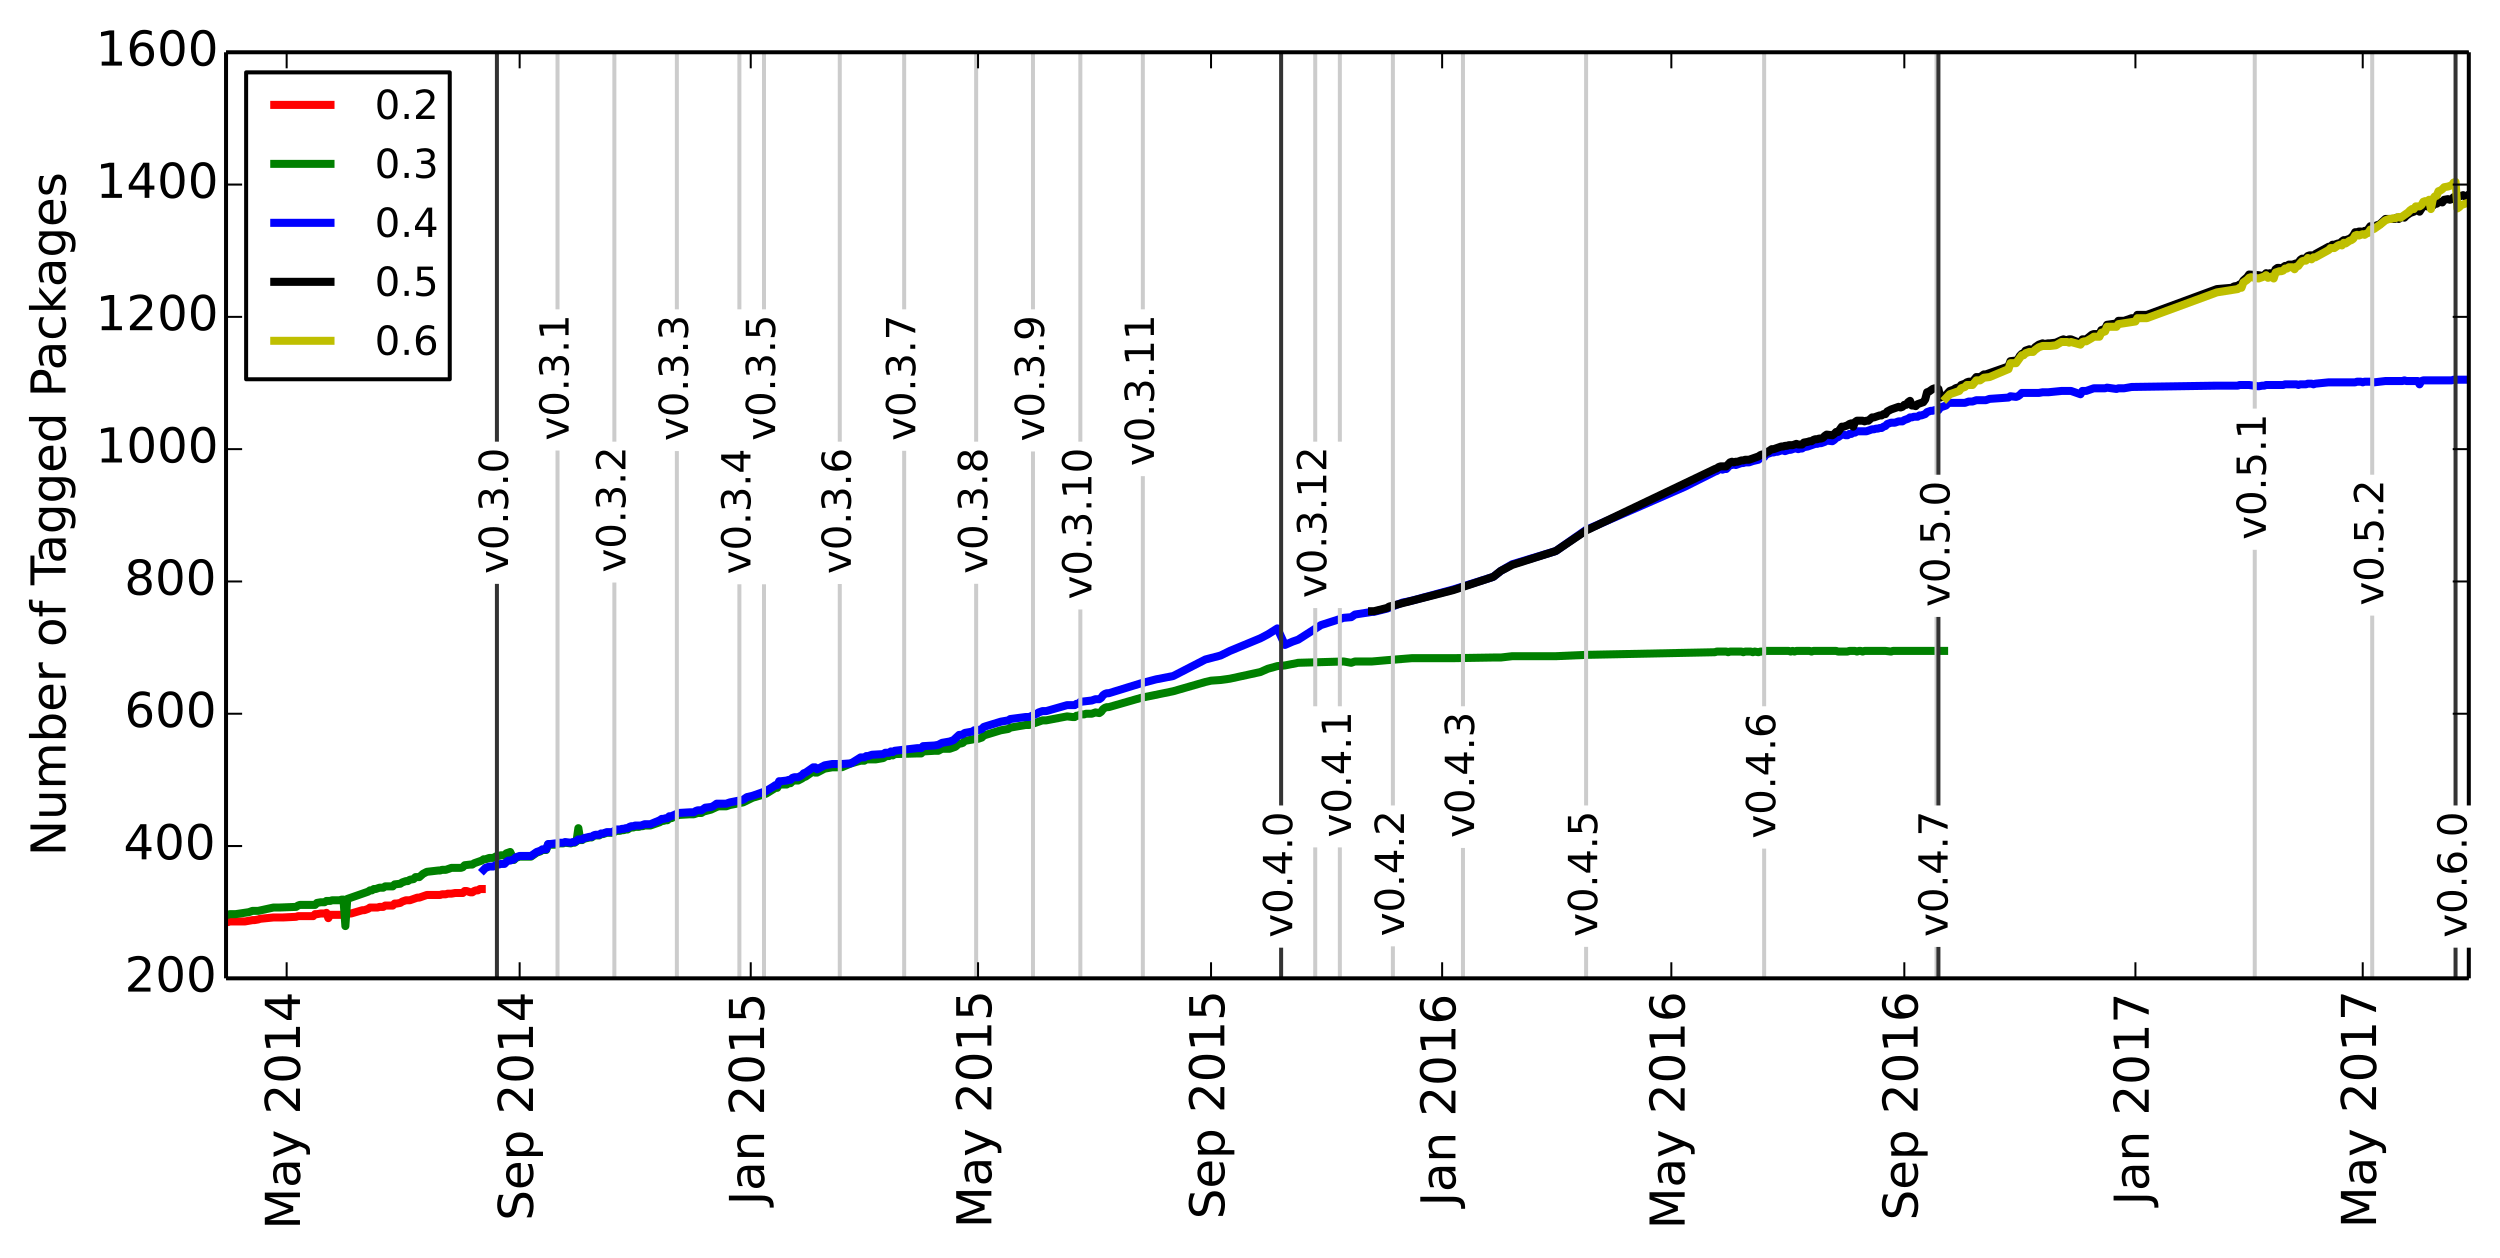 <?xml version="1.0" encoding="utf-8" standalone="no"?>
<!DOCTYPE svg PUBLIC "-//W3C//DTD SVG 1.1//EN"
  "http://www.w3.org/Graphics/SVG/1.1/DTD/svg11.dtd">
<!-- Created with matplotlib (http://matplotlib.org/) -->
<svg height="313pt" version="1.1" viewBox="0 0 622 313" width="622pt" xmlns="http://www.w3.org/2000/svg" xmlns:xlink="http://www.w3.org/1999/xlink">
 <defs>
  <style type="text/css">
*{stroke-linecap:butt;stroke-linejoin:round;}
  </style>
 </defs>
 <g id="figure_1">
  <g id="patch_1">
   <path d="
M0 313.097
L622.977 313.097
L622.977 0
L0 0
z
" style="fill:#ffffff;"/>
  </g>
  <g id="axes_1">
   <g id="patch_2">
    <path d="
M56.239 243.407
L614.239 243.407
L614.239 13.007
L56.239 13.007
z
" style="fill:#ffffff;"/>
   </g>
   <g id="line2d_1">
    <path clip-path="url(#p472e73a826)" d="
M119.862 221.19
L119.391 221.19
L118.919 221.519
L118.448 221.519
L117.977 221.683
L117.506 222.013
L117.034 222.013
L116.092 221.683
L115.621 221.683
L115.149 222.177
L114.678 222.177
L113.735 222.177
L113.264 222.177
L112.322 222.342
L111.85 222.342
L111.379 222.342
L110.908 222.506
L110.436 222.506
L109.965 222.506
L109.494 222.671
L109.023 222.671
L107.609 222.671
L107.137 222.671
L106.666 222.671
L106.195 222.671
L105.252 223
L104.31 223.329
L103.838 223.329
L103.367 223.494
L102.896 223.658
L101.953 223.987
L101.482 223.987
L101.011 223.987
L100.539 224.152
L100.068 224.317
L99.597 224.646
L98.654 224.81
L98.183 224.81
L97.712 225.304
L97.24 225.304
L96.769 225.304
L96.298 225.304
L95.827 225.304
L95.355 225.633
L94.413 225.633
L93.942 225.798
L93.47 225.798
L92.999 225.798
L92.528 225.798
L92.056 225.798
L91.585 226.127
L91.114 226.291
L90.642 226.456
L90.171 226.456
L87.344 227.279
L86.872 227.279
L86.401 227.443
L85.93 227.443
L85.458 227.608
L84.987 227.608
L84.516 227.608
L84.044 227.608
L83.573 227.608
L83.102 227.608
L82.631 227.608
L82.159 227.608
L81.688 228.431
L81.217 227.114
L80.746 227.279
L80.274 227.279
L79.803 227.279
L78.86 227.443
L78.389 227.443
L77.918 227.937
L77.447 227.937
L76.975 227.937
L76.504 227.937
L76.033 227.937
L75.561 227.937
L75.09 227.937
L74.619 227.937
L74.147 227.937
L73.676 228.102
L70.377 228.266
L69.435 228.266
L68.021 228.266
L64.722 228.595
L64.251 228.76
L63.308 228.925
L62.837 228.925
L61.894 229.089
L60.952 229.254
L60.48 229.254
L59.538 229.254
L59.066 229.254
L58.595 229.254
L58.124 229.254
L57.653 229.254
L57.181 229.254
L56.71 229.418
L56.239 229.418" style="fill:none;stroke:#ff0000;stroke-linecap:square;stroke-width:2;"/>
   </g>
   <g id="line2d_2">
    <path clip-path="url(#p472e73a826)" d="
M483.693 161.944
L470.968 161.944
L470.497 162.109
L469.083 161.944
L463.899 161.944
L463.428 162.109
L462.957 161.944
L462.485 161.944
L462.014 162.109
L461.543 161.944
L460.129 161.944
L459.658 162.109
L457.301 162.109
L456.83 161.944
L451.175 161.944
L450.703 162.109
L450.232 161.944
L446.933 161.944
L446.462 162.109
L445.99 161.944
L445.519 162.109
L445.048 161.944
L439.392 161.944
L438.921 162.109
L437.979 162.109
L437.507 162.273
L436.565 162.109
L436.093 162.273
L435.622 162.109
L434.208 162.109
L433.737 162.273
L433.266 162.109
L430.438 162.109
L429.967 162.273
L429.496 162.109
L427.139 162.109
L426.668 162.273
L394.621 162.931
L387.08 163.261
L376.24 163.261
L373.413 163.59
L371.528 163.59
L361.631 163.754
L351.262 163.754
L345.136 164.248
L341.365 164.577
L337.124 164.577
L336.181 164.906
L334.296 164.577
L322.985 164.906
L319.686 165.565
L317.801 165.729
L315.445 166.387
L313.56 167.21
L306.019 168.856
L303.663 169.185
L301.306 169.35
L299.892 169.679
L291.881 171.983
L283.869 173.629
L275.857 175.933
L275.386 175.933
L274.914 176.097
L274.443 176.426
L273.972 177.085
L273.501 177.414
L272.558 177.249
L271.615 177.578
L270.202 177.578
L269.73 177.743
L268.788 177.743
L268.316 178.072
L267.845 178.072
L267.374 178.401
L266.903 178.401
L265.489 178.237
L260.305 179.224
L259.362 179.224
L256.063 180.376
L255.121 180.376
L251.35 181.034
L250.879 181.363
L248.994 181.693
L245.224 182.845
L244.752 183.009
L244.281 183.503
L243.338 183.832
L242.396 183.832
L241.925 183.997
L240.039 184.326
L239.568 184.819
L239.097 184.984
L238.626 184.984
L237.683 185.807
L236.269 186.301
L234.384 186.301
L233.441 186.794
L232.499 186.794
L229.671 186.959
L229.2 187.453
L228.257 187.453
L222.602 187.617
L222.131 187.946
L221.659 187.782
L221.188 188.111
L220.717 188.111
L220.246 188.275
L219.774 188.605
L217.889 188.934
L215.533 188.934
L215.061 189.263
L214.119 189.263
L211.762 189.921
L209.406 190.909
L207.05 190.909
L205.164 191.238
L203.279 192.225
L202.808 192.225
L202.337 191.896
L200.452 193.213
L199.98 193.377
L199.509 193.706
L198.566 194.2
L197.624 194.2
L197.153 194.365
L196.681 194.858
L196.21 194.858
L195.739 195.187
L193.854 195.187
L193.382 196.01
L192.911 196.01
L192.44 196.339
L190.555 197.491
L187.256 198.479
L184.899 199.631
L181.6 200.289
L180.658 200.618
L178.773 200.618
L178.301 200.783
L176.887 201.441
L175.002 201.935
L174.531 202.264
L173.588 202.264
L172.646 202.593
L171.703 202.593
L168.876 202.758
L166.99 203.581
L166.519 203.581
L166.048 204.074
L165.577 204.074
L165.105 204.239
L164.634 204.239
L164.163 204.568
L161.806 205.391
L160.392 205.391
L159.921 205.555
L159.45 205.555
L158.979 205.72
L158.036 205.72
L157.565 205.885
L157.093 205.885
L156.622 206.049
L156.151 206.378
L155.68 206.378
L155.208 206.543
L154.737 206.543
L154.266 206.707
L153.323 206.707
L152.852 207.037
L152.381 207.201
L150.967 207.201
L150.024 207.53
L149.553 207.53
L149.082 207.859
L148.139 207.859
L147.668 208.024
L147.197 208.353
L146.725 208.353
L145.311 208.682
L144.84 209.011
L144.369 209.011
L143.898 206.049
L143.426 209.341
L142.955 209.67
L142.484 209.67
L142.012 209.834
L140.599 209.67
L140.127 209.834
L139.185 209.834
L138.242 210.163
L136.357 210.163
L135.886 211.48
L134.943 211.48
L134.472 211.809
L133.529 212.138
L132.115 213.126
L129.288 213.126
L128.345 213.455
L127.874 213.949
L126.931 211.974
L125.989 212.303
L125.517 212.797
L124.575 212.797
L124.104 212.961
L123.632 212.961
L122.69 213.455
L121.747 213.455
L120.805 213.784
L120.333 213.784
L119.862 214.113
L117.977 214.771
L117.506 215.101
L117.034 215.101
L115.621 215.265
L115.149 215.759
L114.678 215.923
L112.322 215.923
L110.908 216.417
L109.965 216.417
L109.494 216.582
L109.023 216.582
L106.195 216.911
L105.252 217.405
L104.31 218.227
L103.367 218.227
L102.896 218.721
L101.953 218.886
L101.482 219.215
L101.011 219.215
L100.068 219.544
L99.597 219.873
L98.183 220.038
L97.712 220.531
L95.827 220.531
L95.355 220.861
L94.413 220.861
L93.47 221.19
L92.999 221.19
L92.528 221.519
L92.056 221.519
L91.585 221.848
L86.401 223.658
L85.93 230.406
L85.458 223.823
L84.987 223.823
L84.516 223.987
L82.631 223.987
L82.159 224.152
L81.217 224.152
L80.746 224.481
L79.803 224.481
L78.86 224.646
L78.389 225.139
L74.619 225.139
L74.147 225.304
L73.676 225.633
L69.435 225.798
L68.021 225.798
L64.251 226.621
L62.837 226.621
L61.894 226.95
L58.595 227.443
L57.181 227.443
L56.71 227.608
L56.239 227.608
L56.239 227.608" style="fill:none;stroke:#008000;stroke-linecap:square;stroke-width:2;"/>
   </g>
   <g id="line2d_3">
    <path clip-path="url(#p472e73a826)" d="
M614.239 94.47
L610.468 94.47
L609.997 94.634
L602.928 94.634
L602.457 94.799
L601.985 95.622
L601.514 94.799
L598.686 94.799
L598.215 94.634
L597.744 94.799
L593.502 94.799
L590.675 95.128
L590.203 94.963
L588.318 94.963
L587.847 95.128
L587.376 94.963
L586.433 94.963
L585.962 95.128
L579.364 95.128
L576.065 95.457
L575.593 95.622
L575.122 95.457
L574.18 95.457
L573.708 95.622
L572.294 95.622
L571.823 95.786
L571.352 95.622
L568.524 95.622
L568.053 95.786
L563.811 95.786
L563.34 95.951
L562.869 95.951
L561.926 96.115
L559.57 95.786
L557.213 95.786
L556.742 95.951
L551.558 95.951
L530.35 96.28
L528.465 96.609
L527.051 96.609
L526.58 96.774
L524.224 96.445
L523.752 96.609
L520.925 96.609
L519.039 97.267
L518.097 97.267
L517.626 98.09
L515.269 97.267
L512.913 97.267
L509.614 97.597
L508.2 97.597
L507.257 97.761
L503.016 97.761
L502.544 98.255
L502.073 98.584
L501.602 98.749
L500.188 98.584
L499.717 98.913
L495.004 99.242
L494.061 99.571
L491.705 99.571
L490.762 99.901
L489.82 99.901
L488.877 100.23
L485.107 100.23
L484.636 100.394
L484.164 100.888
L482.751 101.382
L482.279 102.04
L481.337 102.04
L480.865 102.205
L480.394 102.205
L479.452 102.534
L478.98 103.027
L478.038 103.357
L477.566 103.357
L477.095 103.686
L476.153 103.686
L475.681 103.85
L475.21 103.85
L474.739 104.179
L473.796 104.509
L473.325 104.838
L472.382 104.838
L471.44 105.167
L470.497 105.167
L469.555 105.496
L469.083 105.99
L468.612 106.154
L468.141 106.483
L467.669 106.483
L467.198 106.648
L466.727 106.648
L466.256 106.813
L465.784 106.813
L464.371 107.306
L462.014 107.306
L461.543 107.635
L461.072 107.635
L460.6 107.965
L460.129 107.965
L459.658 108.294
L459.186 108.294
L458.715 108.129
L458.244 108.129
L457.301 108.787
L456.83 108.952
L456.359 109.446
L455.887 109.775
L454.474 109.61
L454.002 109.939
L453.06 110.269
L452.588 110.269
L452.117 110.433
L451.646 110.433
L449.761 111.091
L448.818 111.256
L448.347 111.585
L447.876 111.585
L447.404 111.75
L446.933 111.585
L446.462 111.585
L445.519 111.914
L445.048 111.914
L444.105 112.243
L443.634 112.079
L443.163 112.079
L442.22 112.408
L441.749 112.408
L441.278 112.573
L440.806 112.573
L439.392 113.066
L438.921 113.725
L438.45 113.725
L437.979 113.889
L437.507 114.383
L436.093 114.712
L435.151 115.041
L434.208 115.041
L433.737 115.206
L433.266 115.206
L431.852 115.699
L431.381 115.535
L430.909 115.699
L430.438 115.699
L429.496 116.687
L429.024 116.687
L428.553 116.851
L428.082 116.687
L427.61 116.851
L427.139 117.181
L426.668 117.345
L419.127 121.13
L394.621 131.827
L387.08 137.094
L376.24 140.385
L373.413 142.031
L371.528 143.512
L361.631 146.639
L351.262 149.437
L348.906 149.93
L345.136 151.411
L341.837 152.234
L341.365 152.234
L337.124 152.893
L336.181 153.551
L334.296 153.715
L328.641 155.526
L322.985 159.146
L321.572 159.64
L319.686 160.463
L317.801 156.349
L315.445 157.83
L313.56 158.817
L306.019 161.944
L303.663 163.096
L299.892 164.083
L291.881 168.198
L287.639 169.021
L283.869 170.008
L275.857 172.477
L275.386 172.477
L274.914 172.641
L274.443 172.97
L273.972 173.629
L273.501 173.958
L272.558 173.958
L271.615 174.287
L268.788 174.616
L268.316 175.11
L267.845 175.11
L267.374 175.439
L265.489 175.439
L260.305 176.92
L259.362 176.92
L258.419 177.249
L257.948 177.578
L257.477 177.743
L256.063 178.401
L255.121 178.401
L251.35 178.895
L250.879 179.224
L248.994 179.553
L245.224 180.705
L244.752 180.87
L244.281 181.363
L243.338 181.693
L242.396 181.693
L241.925 182.022
L240.039 182.351
L239.568 182.68
L239.097 182.845
L238.626 182.845
L237.212 184.161
L236.269 184.49
L234.384 184.819
L233.441 185.313
L232.499 185.478
L229.671 185.642
L229.2 186.136
L228.257 186.136
L222.602 186.794
L222.131 187.123
L221.659 186.959
L221.188 187.288
L220.246 187.288
L219.774 187.617
L216.947 187.782
L216.004 188.111
L215.533 188.111
L215.061 188.44
L214.119 188.44
L211.762 189.921
L209.406 190.086
L207.05 190.086
L205.164 190.415
L203.279 191.402
L202.808 190.909
L202.337 190.909
L200.452 192.225
L199.98 192.39
L199.509 192.883
L198.566 193.377
L197.624 193.377
L197.153 193.542
L196.681 194.035
L196.21 194.035
L195.739 194.2
L194.325 194.365
L193.854 194.365
L193.382 195.352
L192.911 195.352
L192.44 195.681
L190.555 196.833
L187.256 197.985
L185.842 198.314
L184.899 198.973
L181.6 199.631
L180.658 199.96
L178.301 199.96
L177.359 200.618
L176.887 200.783
L175.474 200.947
L174.531 201.606
L173.588 201.606
L173.117 201.77
L172.646 202.099
L171.703 202.099
L168.876 202.264
L166.99 203.087
L166.519 203.087
L166.048 203.581
L165.577 203.581
L165.105 203.745
L164.634 203.745
L164.163 204.074
L161.806 205.062
L160.392 205.062
L159.45 205.391
L158.036 205.391
L157.565 205.555
L157.093 205.555
L156.622 205.72
L156.151 206.049
L155.68 206.049
L155.208 206.214
L154.737 206.214
L154.266 206.378
L153.323 206.378
L152.381 207.037
L150.967 207.037
L150.024 207.366
L149.553 207.366
L149.082 207.695
L148.139 207.695
L147.668 207.859
L147.197 208.189
L146.725 208.189
L145.311 208.518
L144.84 208.847
L143.898 208.847
L142.955 209.505
L142.484 209.505
L142.012 209.67
L140.599 209.505
L140.127 209.67
L139.185 209.67
L138.713 209.834
L138.242 209.834
L136.828 209.999
L136.357 209.999
L135.886 211.315
L134.943 211.315
L134.472 211.645
L133.529 211.974
L132.115 212.961
L129.288 212.961
L128.345 213.29
L127.874 213.784
L126.931 214.113
L126.46 214.113
L125.989 214.442
L125.517 214.936
L124.575 214.936
L124.104 215.101
L123.632 215.101
L122.69 215.594
L121.747 215.594
L120.805 215.923
L120.333 216.417
L120.333 216.417" style="fill:none;stroke:#0000ff;stroke-linecap:square;stroke-width:2;"/>
   </g>
   <g id="line2d_4">
    <path clip-path="url(#p472e73a826)" d="
M614.239 48.39
L613.767 48.719
L613.296 48.883
L612.825 48.554
L611.411 49.048
L610.94 48.883
L610.468 49.048
L609.997 49.542
L609.526 49.706
L609.055 49.542
L608.112 49.706
L607.641 50.365
L607.169 50.2
L606.698 50.365
L606.227 50.694
L605.756 50.694
L605.284 51.187
L604.813 50.858
L604.342 50.858
L603.871 51.352
L603.399 51.187
L602.928 51.187
L601.985 52.669
L601.514 52.339
L601.043 52.339
L600.572 52.669
L599.629 52.998
L598.686 53.656
L598.215 54.15
L597.744 53.985
L597.273 54.15
L596.801 54.479
L596.33 54.15
L595.859 54.479
L593.502 54.479
L592.088 55.795
L590.203 56.454
L589.732 56.289
L588.789 57.606
L588.318 57.441
L587.847 57.77
L587.376 57.606
L586.904 57.606
L586.433 57.77
L585.962 57.77
L585.49 58.593
L585.019 59.087
L584.548 59.416
L583.605 59.745
L583.134 59.745
L582.663 60.074
L582.191 60.568
L581.72 60.568
L580.778 60.897
L580.306 60.897
L579.835 61.391
L579.364 61.391
L576.065 63.201
L575.593 63.695
L575.122 63.53
L574.651 63.53
L574.18 63.695
L573.708 64.189
L573.237 64.518
L572.766 64.353
L572.294 64.682
L571.823 65.505
L571.352 65.505
L570.409 65.834
L569.467 65.834
L568.996 66.163
L568.524 66.163
L568.053 66.493
L567.582 66.986
L567.11 66.657
L566.639 66.657
L566.168 66.986
L565.697 67.974
L565.225 68.138
L564.754 67.974
L564.283 68.138
L563.811 67.974
L563.34 68.467
L562.869 68.632
L561.926 68.467
L559.57 68.303
L559.099 68.961
L558.156 69.784
L557.685 70.607
L557.213 70.771
L556.742 71.101
L555.8 71.265
L555.328 71.594
L551.558 71.923
L534.121 78.342
L531.764 78.342
L531.293 79.165
L530.35 79.165
L528.465 79.823
L527.051 79.823
L526.58 80.481
L524.224 80.81
L523.752 81.798
L522.81 82.127
L522.338 83.114
L520.925 83.114
L520.453 83.279
L519.039 84.431
L518.097 84.431
L517.626 85.418
L515.269 84.431
L514.798 84.431
L514.327 84.595
L513.855 84.595
L513.384 84.431
L512.913 84.595
L511.499 85.254
L510.085 85.418
L509.614 85.418
L508.671 85.583
L508.2 85.418
L507.257 85.747
L506.315 86.406
L505.843 87.229
L504.901 86.899
L503.958 87.229
L503.487 87.887
L503.016 88.051
L502.544 88.545
L502.073 89.368
L501.602 89.697
L500.188 89.862
L499.717 91.178
L494.061 93.153
L493.59 93.153
L492.648 93.811
L491.705 93.811
L490.762 94.963
L489.82 94.963
L489.349 95.128
L488.877 95.457
L487.935 95.786
L487.463 96.445
L486.992 96.445
L486.521 96.609
L486.05 96.938
L485.107 97.267
L484.636 97.761
L484.164 98.419
L483.693 98.419
L483.222 98.749
L482.751 98.913
L482.279 96.774
L481.337 96.609
L480.865 96.774
L479.923 97.432
L479.452 97.597
L478.98 99.407
L478.509 100.065
L477.095 100.559
L476.624 101.053
L476.153 100.888
L475.681 100.888
L475.21 99.736
L474.739 100.065
L474.267 100.723
L473.796 100.723
L473.325 101.217
L472.854 101.382
L472.382 101.217
L470.497 101.875
L469.555 102.369
L469.083 103.027
L468.612 103.027
L468.141 103.357
L467.669 103.357
L466.256 103.85
L465.784 103.85
L464.842 104.673
L464.371 104.673
L463.899 104.838
L463.428 104.673
L462.014 104.673
L461.543 105.002
L461.072 106.154
L460.6 105.331
L460.129 105.496
L459.658 105.825
L458.715 106.154
L458.244 106.154
L457.301 107.471
L456.83 107.471
L456.359 107.965
L455.887 108.294
L454.474 108.129
L454.002 108.458
L453.531 108.952
L453.06 109.117
L452.588 109.117
L452.117 109.281
L451.646 109.281
L451.175 109.446
L450.703 109.775
L450.232 109.775
L449.761 109.939
L448.818 110.104
L448.347 110.598
L447.404 110.598
L446.933 110.433
L445.99 110.762
L445.048 110.762
L444.577 110.927
L444.105 110.927
L443.634 111.091
L443.163 111.091
L441.278 111.75
L440.806 111.75
L439.864 112.408
L439.392 112.408
L438.921 113.066
L438.45 113.066
L437.979 113.231
L437.507 113.56
L435.151 114.383
L434.208 114.383
L433.737 114.547
L433.266 114.547
L432.323 114.877
L431.852 114.877
L431.381 115.041
L430.909 114.877
L430.438 115.041
L429.496 116.029
L428.082 116.029
L427.61 116.193
L427.139 116.522
L426.668 116.687
L394.621 131.992
L387.08 137.094
L376.24 140.55
L373.413 142.031
L371.528 143.512
L361.631 146.803
L345.607 150.918
L345.136 151.247
L341.837 152.07
L341.365 152.07
L341.365 152.07" style="fill:none;stroke:#000000;stroke-linecap:square;stroke-width:2;"/>
   </g>
   <g id="line2d_5">
    <path clip-path="url(#p472e73a826)" d="
M614.239 50.365
L612.354 51.023
L611.882 51.517
L611.411 51.846
L610.94 45.263
L610.468 45.427
L609.997 46.086
L609.055 46.415
L608.112 46.579
L607.641 47.073
L607.169 47.402
L606.698 47.567
L606.227 48.719
L605.756 48.883
L605.284 49.542
L604.813 52.01
L604.342 49.706
L603.871 50.2
L603.399 50.035
L602.928 50.2
L602.457 51.023
L601.985 51.352
L601.043 51.352
L600.572 52.01
L600.1 52.01
L599.629 52.339
L599.158 52.833
L597.273 54.15
L596.801 53.985
L595.859 54.314
L595.387 54.314
L594.916 54.479
L594.445 54.479
L593.502 54.808
L592.088 55.96
L590.675 56.947
L590.203 57.112
L589.732 57.112
L589.261 57.935
L588.789 58.099
L588.318 58.429
L587.847 58.264
L586.904 58.593
L586.433 58.429
L585.962 58.593
L585.49 59.416
L585.019 59.745
L584.548 59.91
L583.605 60.568
L583.134 60.403
L582.663 61.062
L582.191 60.897
L581.72 61.062
L580.778 61.72
L579.835 61.72
L579.364 62.214
L576.065 64.024
L575.593 64.024
L575.122 64.518
L574.18 64.189
L573.708 64.847
L573.237 64.847
L572.766 65.011
L572.294 65.505
L571.823 66.163
L571.352 66.328
L570.881 66.986
L570.409 66.493
L569.467 66.493
L568.996 66.822
L568.524 66.822
L568.053 67.315
L567.582 67.48
L567.11 67.48
L566.168 67.809
L565.697 69.29
L565.225 68.797
L564.283 69.126
L563.811 68.467
L563.34 68.797
L561.926 69.29
L560.041 68.961
L559.57 69.126
L559.099 69.619
L558.156 70.278
L557.685 71.594
L557.213 71.594
L556.742 71.923
L551.558 72.746
L534.121 79.165
L531.764 79.165
L531.293 79.987
L527.051 80.646
L526.58 81.304
L524.224 81.304
L523.752 82.456
L522.81 82.785
L522.338 83.773
L520.925 83.773
L520.453 84.102
L519.039 84.925
L518.568 84.925
L518.097 85.089
L517.626 85.747
L515.269 85.089
L514.798 85.254
L514.327 85.089
L512.913 85.089
L511.499 85.912
L510.085 86.077
L508.2 86.077
L507.257 86.406
L506.315 87.064
L505.843 87.558
L504.901 87.558
L503.958 87.887
L503.487 88.381
L503.016 88.381
L501.602 90.355
L500.188 90.355
L499.717 91.837
L495.004 93.811
L493.59 93.976
L492.648 94.634
L491.705 94.634
L490.762 95.786
L489.349 95.786
L488.877 96.28
L487.935 96.609
L487.463 97.267
L485.107 98.09
L484.164 99.078
L484.164 99.078" style="fill:none;stroke:#bfbf00;stroke-linecap:square;stroke-width:2;"/>
   </g>
   <g id="line2d_6">
    <path clip-path="url(#p472e73a826)" d="
M123.632 243.407
L123.632 13.007" style="fill:none;stroke:#333333;stroke-linecap:square;"/>
   </g>
   <g id="line2d_7">
    <path clip-path="url(#p472e73a826)" d="
M138.713 243.407
L138.713 13.007" style="fill:none;stroke:#cccccc;stroke-linecap:square;"/>
   </g>
   <g id="line2d_8">
    <path clip-path="url(#p472e73a826)" d="
M152.852 243.407
L152.852 13.007" style="fill:none;stroke:#cccccc;stroke-linecap:square;"/>
   </g>
   <g id="line2d_9">
    <path clip-path="url(#p472e73a826)" d="
M168.404 243.407
L168.404 13.007" style="fill:none;stroke:#cccccc;stroke-linecap:square;"/>
   </g>
   <g id="line2d_10">
    <path clip-path="url(#p472e73a826)" d="
M183.957 243.407
L183.957 13.007" style="fill:none;stroke:#cccccc;stroke-linecap:square;"/>
   </g>
   <g id="line2d_11">
    <path clip-path="url(#p472e73a826)" d="
M190.083 243.407
L190.083 13.007" style="fill:none;stroke:#cccccc;stroke-linecap:square;"/>
   </g>
   <g id="line2d_12">
    <path clip-path="url(#p472e73a826)" d="
M208.935 243.407
L208.935 13.007" style="fill:none;stroke:#cccccc;stroke-linecap:square;"/>
   </g>
   <g id="line2d_13">
    <path clip-path="url(#p472e73a826)" d="
M224.958 243.407
L224.958 13.007" style="fill:none;stroke:#cccccc;stroke-linecap:square;"/>
   </g>
   <g id="line2d_14">
    <path clip-path="url(#p472e73a826)" d="
M242.867 243.407
L242.867 13.007" style="fill:none;stroke:#cccccc;stroke-linecap:square;"/>
   </g>
   <g id="line2d_15">
    <path clip-path="url(#p472e73a826)" d="
M257.006 243.407
L257.006 13.007" style="fill:none;stroke:#cccccc;stroke-linecap:square;"/>
   </g>
   <g id="line2d_16">
    <path clip-path="url(#p472e73a826)" d="
M268.788 243.407
L268.788 13.007" style="fill:none;stroke:#cccccc;stroke-linecap:square;"/>
   </g>
   <g id="line2d_17">
    <path clip-path="url(#p472e73a826)" d="
M284.34 243.407
L284.34 13.007" style="fill:none;stroke:#cccccc;stroke-linecap:square;"/>
   </g>
   <g id="line2d_18">
    <path clip-path="url(#p472e73a826)" d="
M327.227 243.407
L327.227 13.007" style="fill:none;stroke:#cccccc;stroke-linecap:square;"/>
   </g>
   <g id="line2d_19">
    <path clip-path="url(#p472e73a826)" d="
M318.744 243.407
L318.744 13.007" style="fill:none;stroke:#333333;stroke-linecap:square;"/>
   </g>
   <g id="line2d_20">
    <path clip-path="url(#p472e73a826)" d="
M333.354 243.407
L333.354 13.007" style="fill:none;stroke:#cccccc;stroke-linecap:square;"/>
   </g>
   <g id="line2d_21">
    <path clip-path="url(#p472e73a826)" d="
M346.55 243.407
L346.55 13.007" style="fill:none;stroke:#cccccc;stroke-linecap:square;"/>
   </g>
   <g id="line2d_22">
    <path clip-path="url(#p472e73a826)" d="
M363.987 243.407
L363.987 13.007" style="fill:none;stroke:#cccccc;stroke-linecap:square;"/>
   </g>
   <g id="line2d_23">
    <path clip-path="url(#p472e73a826)" d="
M394.621 243.407
L394.621 13.007" style="fill:none;stroke:#cccccc;stroke-linecap:square;"/>
   </g>
   <g id="line2d_24">
    <path clip-path="url(#p472e73a826)" d="
M438.921 243.407
L438.921 13.007" style="fill:none;stroke:#cccccc;stroke-linecap:square;"/>
   </g>
   <g id="line2d_25">
    <path clip-path="url(#p472e73a826)" d="
M481.808 243.407
L481.808 13.007" style="fill:none;stroke:#cccccc;stroke-linecap:square;"/>
   </g>
   <g id="line2d_26">
    <path clip-path="url(#p472e73a826)" d="
M482.279 243.407
L482.279 13.007" style="fill:none;stroke:#333333;stroke-linecap:square;"/>
   </g>
   <g id="line2d_27">
    <path clip-path="url(#p472e73a826)" d="
M560.984 243.407
L560.984 13.007" style="fill:none;stroke:#cccccc;stroke-linecap:square;"/>
   </g>
   <g id="line2d_28">
    <path clip-path="url(#p472e73a826)" d="
M590.203 243.407
L590.203 13.007" style="fill:none;stroke:#cccccc;stroke-linecap:square;"/>
   </g>
   <g id="line2d_29">
    <path clip-path="url(#p472e73a826)" d="
M610.94 243.407
L610.94 13.007" style="fill:none;stroke:#333333;stroke-linecap:square;"/>
   </g>
   <g id="matplotlib.axis_1">
    <g id="xtick_1">
     <g id="line2d_30">
      <defs>
       <path d="
M0 0
L0 -4" id="m93b0483c22" style="stroke:#000000;stroke-width:0.5;"/>
      </defs>
      <g>
       <use style="stroke:#000000;stroke-width:0.5;" x="71.32" xlink:href="#m93b0483c22" y="243.407"/>
      </g>
     </g>
     <g id="line2d_31">
      <defs>
       <path d="
M0 0
L0 4" id="m741efc42ff" style="stroke:#000000;stroke-width:0.5;"/>
      </defs>
      <g>
       <use style="stroke:#000000;stroke-width:0.5;" x="71.32" xlink:href="#m741efc42ff" y="13.007"/>
      </g>
     </g>
     <g id="text_1">
      <!-- May 2014 -->
      <defs>
       <path d="
M9.812 72.906
L24.516 72.906
L43.109 23.297
L61.812 72.906
L76.516 72.906
L76.516 0
L66.891 0
L66.891 64.016
L48.094 14.016
L38.188 14.016
L19.391 64.016
L19.391 0
L9.812 0
z
" id="DejaVuSans-4d"/>
       <path d="
M12.406 8.297
L28.516 8.297
L28.516 63.922
L10.984 60.406
L10.984 69.391
L28.422 72.906
L38.281 72.906
L38.281 8.297
L54.391 8.297
L54.391 0
L12.406 0
z
" id="DejaVuSans-31"/>
       <path d="
M31.781 66.406
Q24.172 66.406 20.328 58.906
Q16.5 51.422 16.5 36.375
Q16.5 21.391 20.328 13.891
Q24.172 6.391 31.781 6.391
Q39.453 6.391 43.281 13.891
Q47.125 21.391 47.125 36.375
Q47.125 51.422 43.281 58.906
Q39.453 66.406 31.781 66.406
M31.781 74.219
Q44.047 74.219 50.516 64.516
Q56.984 54.828 56.984 36.375
Q56.984 17.969 50.516 8.266
Q44.047 -1.422 31.781 -1.422
Q19.531 -1.422 13.062 8.266
Q6.594 17.969 6.594 36.375
Q6.594 54.828 13.062 64.516
Q19.531 74.219 31.781 74.219" id="DejaVuSans-30"/>
       <path id="DejaVuSans-20"/>
       <path d="
M19.188 8.297
L53.609 8.297
L53.609 0
L7.328 0
L7.328 8.297
Q12.938 14.109 22.625 23.891
Q32.328 33.688 34.812 36.531
Q39.547 41.844 41.422 45.531
Q43.312 49.219 43.312 52.781
Q43.312 58.594 39.234 62.25
Q35.156 65.922 28.609 65.922
Q23.969 65.922 18.812 64.312
Q13.672 62.703 7.812 59.422
L7.812 69.391
Q13.766 71.781 18.938 73
Q24.125 74.219 28.422 74.219
Q39.75 74.219 46.484 68.547
Q53.219 62.891 53.219 53.422
Q53.219 48.922 51.531 44.891
Q49.859 40.875 45.406 35.406
Q44.188 33.984 37.641 27.219
Q31.109 20.453 19.188 8.297" id="DejaVuSans-32"/>
       <path d="
M32.172 -5.078
Q28.375 -14.844 24.75 -17.812
Q21.141 -20.797 15.094 -20.797
L7.906 -20.797
L7.906 -13.281
L13.188 -13.281
Q16.891 -13.281 18.938 -11.516
Q21 -9.766 23.484 -3.219
L25.094 0.875
L2.984 54.688
L12.5 54.688
L29.594 11.922
L46.688 54.688
L56.203 54.688
z
" id="DejaVuSans-79"/>
       <path d="
M37.797 64.312
L12.891 25.391
L37.797 25.391
z

M35.203 72.906
L47.609 72.906
L47.609 25.391
L58.016 25.391
L58.016 17.188
L47.609 17.188
L47.609 0
L37.797 0
L37.797 17.188
L4.891 17.188
L4.891 26.703
z
" id="DejaVuSans-34"/>
       <path d="
M34.281 27.484
Q23.391 27.484 19.188 25
Q14.984 22.516 14.984 16.5
Q14.984 11.719 18.141 8.906
Q21.297 6.109 26.703 6.109
Q34.188 6.109 38.703 11.406
Q43.219 16.703 43.219 25.484
L43.219 27.484
z

M52.203 31.203
L52.203 0
L43.219 0
L43.219 8.297
Q40.141 3.328 35.547 0.953
Q30.953 -1.422 24.312 -1.422
Q15.922 -1.422 10.953 3.297
Q6 8.016 6 15.922
Q6 25.141 12.172 29.828
Q18.359 34.516 30.609 34.516
L43.219 34.516
L43.219 35.406
Q43.219 41.609 39.141 45
Q35.062 48.391 27.688 48.391
Q23 48.391 18.547 47.266
Q14.109 46.141 10.016 43.891
L10.016 52.203
Q14.938 54.109 19.578 55.047
Q24.219 56 28.609 56
Q40.484 56 46.344 49.844
Q52.203 43.703 52.203 31.203" id="DejaVuSans-61"/>
      </defs>
      <g transform="translate(74.631 305.897)rotate(-90.0)scale(0.12 -0.12)">
       <use xlink:href="#DejaVuSans-4d"/>
       <use x="86.279" xlink:href="#DejaVuSans-61"/>
       <use x="147.559" xlink:href="#DejaVuSans-79"/>
       <use x="206.738" xlink:href="#DejaVuSans-20"/>
       <use x="238.525" xlink:href="#DejaVuSans-32"/>
       <use x="302.148" xlink:href="#DejaVuSans-30"/>
       <use x="365.771" xlink:href="#DejaVuSans-31"/>
       <use x="429.395" xlink:href="#DejaVuSans-34"/>
      </g>
     </g>
    </g>
    <g id="xtick_2">
     <g id="line2d_32">
      <g>
       <use style="stroke:#000000;stroke-width:0.5;" x="129.288" xlink:href="#m93b0483c22" y="243.407"/>
      </g>
     </g>
     <g id="line2d_33">
      <g>
       <use style="stroke:#000000;stroke-width:0.5;" x="129.288" xlink:href="#m741efc42ff" y="13.007"/>
      </g>
     </g>
     <g id="text_2">
      <!-- Sep 2014 -->
      <defs>
       <path d="
M53.516 70.516
L53.516 60.891
Q47.906 63.578 42.922 64.891
Q37.938 66.219 33.297 66.219
Q25.25 66.219 20.875 63.094
Q16.5 59.969 16.5 54.203
Q16.5 49.359 19.406 46.891
Q22.312 44.438 30.422 42.922
L36.375 41.703
Q47.406 39.594 52.656 34.297
Q57.906 29 57.906 20.125
Q57.906 9.516 50.797 4.047
Q43.703 -1.422 29.984 -1.422
Q24.812 -1.422 18.969 -0.25
Q13.141 0.922 6.891 3.219
L6.891 13.375
Q12.891 10.016 18.656 8.297
Q24.422 6.594 29.984 6.594
Q38.422 6.594 43.016 9.906
Q47.609 13.234 47.609 19.391
Q47.609 24.75 44.312 27.781
Q41.016 30.812 33.5 32.328
L27.484 33.5
Q16.453 35.688 11.516 40.375
Q6.594 45.062 6.594 53.422
Q6.594 63.094 13.406 68.656
Q20.219 74.219 32.172 74.219
Q37.312 74.219 42.625 73.281
Q47.953 72.359 53.516 70.516" id="DejaVuSans-53"/>
       <path d="
M56.203 29.594
L56.203 25.203
L14.891 25.203
Q15.484 15.922 20.484 11.062
Q25.484 6.203 34.422 6.203
Q39.594 6.203 44.453 7.469
Q49.312 8.734 54.109 11.281
L54.109 2.781
Q49.266 0.734 44.188 -0.344
Q39.109 -1.422 33.891 -1.422
Q20.797 -1.422 13.156 6.188
Q5.516 13.812 5.516 26.812
Q5.516 40.234 12.766 48.109
Q20.016 56 32.328 56
Q43.359 56 49.781 48.891
Q56.203 41.797 56.203 29.594
M47.219 32.234
Q47.125 39.594 43.094 43.984
Q39.062 48.391 32.422 48.391
Q24.906 48.391 20.391 44.141
Q15.875 39.891 15.188 32.172
z
" id="DejaVuSans-65"/>
       <path d="
M18.109 8.203
L18.109 -20.797
L9.078 -20.797
L9.078 54.688
L18.109 54.688
L18.109 46.391
Q20.953 51.266 25.266 53.625
Q29.594 56 35.594 56
Q45.562 56 51.781 48.094
Q58.016 40.188 58.016 27.297
Q58.016 14.406 51.781 6.484
Q45.562 -1.422 35.594 -1.422
Q29.594 -1.422 25.266 0.953
Q20.953 3.328 18.109 8.203
M48.688 27.297
Q48.688 37.203 44.609 42.844
Q40.531 48.484 33.406 48.484
Q26.266 48.484 22.188 42.844
Q18.109 37.203 18.109 27.297
Q18.109 17.391 22.188 11.75
Q26.266 6.109 33.406 6.109
Q40.531 6.109 44.609 11.75
Q48.688 17.391 48.688 27.297" id="DejaVuSans-70"/>
      </defs>
      <g transform="translate(132.599 303.707)rotate(-90.0)scale(0.12 -0.12)">
       <use xlink:href="#DejaVuSans-53"/>
       <use x="63.477" xlink:href="#DejaVuSans-65"/>
       <use x="125.0" xlink:href="#DejaVuSans-70"/>
       <use x="188.477" xlink:href="#DejaVuSans-20"/>
       <use x="220.264" xlink:href="#DejaVuSans-32"/>
       <use x="283.887" xlink:href="#DejaVuSans-30"/>
       <use x="347.51" xlink:href="#DejaVuSans-31"/>
       <use x="411.133" xlink:href="#DejaVuSans-34"/>
      </g>
     </g>
    </g>
    <g id="xtick_3">
     <g id="line2d_34">
      <g>
       <use style="stroke:#000000;stroke-width:0.5;" x="186.784" xlink:href="#m93b0483c22" y="243.407"/>
      </g>
     </g>
     <g id="line2d_35">
      <g>
       <use style="stroke:#000000;stroke-width:0.5;" x="186.784" xlink:href="#m741efc42ff" y="13.007"/>
      </g>
     </g>
     <g id="text_3">
      <!-- Jan 2015 -->
      <defs>
       <path d="
M54.891 33.016
L54.891 0
L45.906 0
L45.906 32.719
Q45.906 40.484 42.875 44.328
Q39.844 48.188 33.797 48.188
Q26.516 48.188 22.312 43.547
Q18.109 38.922 18.109 30.906
L18.109 0
L9.078 0
L9.078 54.688
L18.109 54.688
L18.109 46.188
Q21.344 51.125 25.703 53.562
Q30.078 56 35.797 56
Q45.219 56 50.047 50.172
Q54.891 44.344 54.891 33.016" id="DejaVuSans-6e"/>
       <path d="
M10.797 72.906
L49.516 72.906
L49.516 64.594
L19.828 64.594
L19.828 46.734
Q21.969 47.469 24.109 47.828
Q26.266 48.188 28.422 48.188
Q40.625 48.188 47.75 41.5
Q54.891 34.812 54.891 23.391
Q54.891 11.625 47.562 5.094
Q40.234 -1.422 26.906 -1.422
Q22.312 -1.422 17.547 -0.641
Q12.797 0.141 7.719 1.703
L7.719 11.625
Q12.109 9.234 16.797 8.062
Q21.484 6.891 26.703 6.891
Q35.156 6.891 40.078 11.328
Q45.016 15.766 45.016 23.391
Q45.016 31 40.078 35.438
Q35.156 39.891 26.703 39.891
Q22.75 39.891 18.812 39.016
Q14.891 38.141 10.797 36.281
z
" id="DejaVuSans-35"/>
       <path d="
M9.812 72.906
L19.672 72.906
L19.672 5.078
Q19.672 -8.109 14.672 -14.062
Q9.672 -20.016 -1.422 -20.016
L-5.172 -20.016
L-5.172 -11.719
L-2.094 -11.719
Q4.438 -11.719 7.125 -8.047
Q9.812 -4.391 9.812 5.078
z
" id="DejaVuSans-4a"/>
      </defs>
      <g transform="translate(190.096 299.832)rotate(-90.0)scale(0.12 -0.12)">
       <use xlink:href="#DejaVuSans-4a"/>
       <use x="29.492" xlink:href="#DejaVuSans-61"/>
       <use x="90.771" xlink:href="#DejaVuSans-6e"/>
       <use x="154.15" xlink:href="#DejaVuSans-20"/>
       <use x="185.938" xlink:href="#DejaVuSans-32"/>
       <use x="249.561" xlink:href="#DejaVuSans-30"/>
       <use x="313.184" xlink:href="#DejaVuSans-31"/>
       <use x="376.807" xlink:href="#DejaVuSans-35"/>
      </g>
     </g>
    </g>
    <g id="xtick_4">
     <g id="line2d_36">
      <g>
       <use style="stroke:#000000;stroke-width:0.5;" x="243.338" xlink:href="#m93b0483c22" y="243.407"/>
      </g>
     </g>
     <g id="line2d_37">
      <g>
       <use style="stroke:#000000;stroke-width:0.5;" x="243.338" xlink:href="#m741efc42ff" y="13.007"/>
      </g>
     </g>
     <g id="text_4">
      <!-- May 2015 -->
      <g transform="translate(246.65 305.522)rotate(-90.0)scale(0.12 -0.12)">
       <use xlink:href="#DejaVuSans-4d"/>
       <use x="86.279" xlink:href="#DejaVuSans-61"/>
       <use x="147.559" xlink:href="#DejaVuSans-79"/>
       <use x="206.738" xlink:href="#DejaVuSans-20"/>
       <use x="238.525" xlink:href="#DejaVuSans-32"/>
       <use x="302.148" xlink:href="#DejaVuSans-30"/>
       <use x="365.771" xlink:href="#DejaVuSans-31"/>
       <use x="429.395" xlink:href="#DejaVuSans-35"/>
      </g>
     </g>
    </g>
    <g id="xtick_5">
     <g id="line2d_38">
      <g>
       <use style="stroke:#000000;stroke-width:0.5;" x="301.306" xlink:href="#m93b0483c22" y="243.407"/>
      </g>
     </g>
     <g id="line2d_39">
      <g>
       <use style="stroke:#000000;stroke-width:0.5;" x="301.306" xlink:href="#m741efc42ff" y="13.007"/>
      </g>
     </g>
     <g id="text_5">
      <!-- Sep 2015 -->
      <g transform="translate(304.618 303.332)rotate(-90.0)scale(0.12 -0.12)">
       <use xlink:href="#DejaVuSans-53"/>
       <use x="63.477" xlink:href="#DejaVuSans-65"/>
       <use x="125.0" xlink:href="#DejaVuSans-70"/>
       <use x="188.477" xlink:href="#DejaVuSans-20"/>
       <use x="220.264" xlink:href="#DejaVuSans-32"/>
       <use x="283.887" xlink:href="#DejaVuSans-30"/>
       <use x="347.51" xlink:href="#DejaVuSans-31"/>
       <use x="411.133" xlink:href="#DejaVuSans-35"/>
      </g>
     </g>
    </g>
    <g id="xtick_6">
     <g id="line2d_40">
      <g>
       <use style="stroke:#000000;stroke-width:0.5;" x="358.803" xlink:href="#m93b0483c22" y="243.407"/>
      </g>
     </g>
     <g id="line2d_41">
      <g>
       <use style="stroke:#000000;stroke-width:0.5;" x="358.803" xlink:href="#m741efc42ff" y="13.007"/>
      </g>
     </g>
     <g id="text_6">
      <!-- Jan 2016 -->
      <defs>
       <path d="
M33.016 40.375
Q26.375 40.375 22.484 35.828
Q18.609 31.297 18.609 23.391
Q18.609 15.531 22.484 10.953
Q26.375 6.391 33.016 6.391
Q39.656 6.391 43.531 10.953
Q47.406 15.531 47.406 23.391
Q47.406 31.297 43.531 35.828
Q39.656 40.375 33.016 40.375
M52.594 71.297
L52.594 62.312
Q48.875 64.062 45.094 64.984
Q41.312 65.922 37.594 65.922
Q27.828 65.922 22.672 59.328
Q17.531 52.734 16.797 39.406
Q19.672 43.656 24.016 45.922
Q28.375 48.188 33.594 48.188
Q44.578 48.188 50.953 41.516
Q57.328 34.859 57.328 23.391
Q57.328 12.156 50.688 5.359
Q44.047 -1.422 33.016 -1.422
Q20.359 -1.422 13.672 8.266
Q6.984 17.969 6.984 36.375
Q6.984 53.656 15.188 63.938
Q23.391 74.219 37.203 74.219
Q40.922 74.219 44.703 73.484
Q48.484 72.75 52.594 71.297" id="DejaVuSans-36"/>
      </defs>
      <g transform="translate(362.114 300.124)rotate(-90.0)scale(0.12 -0.12)">
       <use xlink:href="#DejaVuSans-4a"/>
       <use x="29.492" xlink:href="#DejaVuSans-61"/>
       <use x="90.771" xlink:href="#DejaVuSans-6e"/>
       <use x="154.15" xlink:href="#DejaVuSans-20"/>
       <use x="185.938" xlink:href="#DejaVuSans-32"/>
       <use x="249.561" xlink:href="#DejaVuSans-30"/>
       <use x="313.184" xlink:href="#DejaVuSans-31"/>
       <use x="376.807" xlink:href="#DejaVuSans-36"/>
      </g>
     </g>
    </g>
    <g id="xtick_7">
     <g id="line2d_42">
      <g>
       <use style="stroke:#000000;stroke-width:0.5;" x="415.828" xlink:href="#m93b0483c22" y="243.407"/>
      </g>
     </g>
     <g id="line2d_43">
      <g>
       <use style="stroke:#000000;stroke-width:0.5;" x="415.828" xlink:href="#m741efc42ff" y="13.007"/>
      </g>
     </g>
     <g id="text_7">
      <!-- May 2016 -->
      <g transform="translate(419.14 305.815)rotate(-90.0)scale(0.12 -0.12)">
       <use xlink:href="#DejaVuSans-4d"/>
       <use x="86.279" xlink:href="#DejaVuSans-61"/>
       <use x="147.559" xlink:href="#DejaVuSans-79"/>
       <use x="206.738" xlink:href="#DejaVuSans-20"/>
       <use x="238.525" xlink:href="#DejaVuSans-32"/>
       <use x="302.148" xlink:href="#DejaVuSans-30"/>
       <use x="365.771" xlink:href="#DejaVuSans-31"/>
       <use x="429.395" xlink:href="#DejaVuSans-36"/>
      </g>
     </g>
    </g>
    <g id="xtick_8">
     <g id="line2d_44">
      <g>
       <use style="stroke:#000000;stroke-width:0.5;" x="473.796" xlink:href="#m93b0483c22" y="243.407"/>
      </g>
     </g>
     <g id="line2d_45">
      <g>
       <use style="stroke:#000000;stroke-width:0.5;" x="473.796" xlink:href="#m741efc42ff" y="13.007"/>
      </g>
     </g>
     <g id="text_8">
      <!-- Sep 2016 -->
      <g transform="translate(477.107 303.625)rotate(-90.0)scale(0.12 -0.12)">
       <use xlink:href="#DejaVuSans-53"/>
       <use x="63.477" xlink:href="#DejaVuSans-65"/>
       <use x="125.0" xlink:href="#DejaVuSans-70"/>
       <use x="188.477" xlink:href="#DejaVuSans-20"/>
       <use x="220.264" xlink:href="#DejaVuSans-32"/>
       <use x="283.887" xlink:href="#DejaVuSans-30"/>
       <use x="347.51" xlink:href="#DejaVuSans-31"/>
       <use x="411.133" xlink:href="#DejaVuSans-36"/>
      </g>
     </g>
    </g>
    <g id="xtick_9">
     <g id="line2d_46">
      <g>
       <use style="stroke:#000000;stroke-width:0.5;" x="531.293" xlink:href="#m93b0483c22" y="243.407"/>
      </g>
     </g>
     <g id="line2d_47">
      <g>
       <use style="stroke:#000000;stroke-width:0.5;" x="531.293" xlink:href="#m741efc42ff" y="13.007"/>
      </g>
     </g>
     <g id="text_9">
      <!-- Jan 2017 -->
      <defs>
       <path d="
M8.203 72.906
L55.078 72.906
L55.078 68.703
L28.609 0
L18.312 0
L43.219 64.594
L8.203 64.594
z
" id="DejaVuSans-37"/>
      </defs>
      <g transform="translate(534.604 299.854)rotate(-90.0)scale(0.12 -0.12)">
       <use xlink:href="#DejaVuSans-4a"/>
       <use x="29.492" xlink:href="#DejaVuSans-61"/>
       <use x="90.771" xlink:href="#DejaVuSans-6e"/>
       <use x="154.15" xlink:href="#DejaVuSans-20"/>
       <use x="185.938" xlink:href="#DejaVuSans-32"/>
       <use x="249.561" xlink:href="#DejaVuSans-30"/>
       <use x="313.184" xlink:href="#DejaVuSans-31"/>
       <use x="376.807" xlink:href="#DejaVuSans-37"/>
      </g>
     </g>
    </g>
    <g id="xtick_10">
     <g id="line2d_48">
      <g>
       <use style="stroke:#000000;stroke-width:0.5;" x="587.847" xlink:href="#m93b0483c22" y="243.407"/>
      </g>
     </g>
     <g id="line2d_49">
      <g>
       <use style="stroke:#000000;stroke-width:0.5;" x="587.847" xlink:href="#m741efc42ff" y="13.007"/>
      </g>
     </g>
     <g id="text_10">
      <!-- May 2017 -->
      <g transform="translate(591.158 305.545)rotate(-90.0)scale(0.12 -0.12)">
       <use xlink:href="#DejaVuSans-4d"/>
       <use x="86.279" xlink:href="#DejaVuSans-61"/>
       <use x="147.559" xlink:href="#DejaVuSans-79"/>
       <use x="206.738" xlink:href="#DejaVuSans-20"/>
       <use x="238.525" xlink:href="#DejaVuSans-32"/>
       <use x="302.148" xlink:href="#DejaVuSans-30"/>
       <use x="365.771" xlink:href="#DejaVuSans-31"/>
       <use x="429.395" xlink:href="#DejaVuSans-37"/>
      </g>
     </g>
    </g>
   </g>
   <g id="matplotlib.axis_2">
    <g id="ytick_1">
     <g id="line2d_50">
      <defs>
       <path d="
M0 0
L4 0" id="m728421d6d4" style="stroke:#000000;stroke-width:0.5;"/>
      </defs>
      <g>
       <use style="stroke:#000000;stroke-width:0.5;" x="56.239" xlink:href="#m728421d6d4" y="243.407"/>
      </g>
     </g>
     <g id="line2d_51">
      <defs>
       <path d="
M0 0
L-4 0" id="mcb0005524f" style="stroke:#000000;stroke-width:0.5;"/>
      </defs>
      <g>
       <use style="stroke:#000000;stroke-width:0.5;" x="614.239" xlink:href="#mcb0005524f" y="243.407"/>
      </g>
     </g>
     <g id="text_11">
      <!-- 200 -->
      <g transform="translate(31.01 246.718)scale(0.12 -0.12)">
       <use xlink:href="#DejaVuSans-32"/>
       <use x="63.623" xlink:href="#DejaVuSans-30"/>
       <use x="127.246" xlink:href="#DejaVuSans-30"/>
      </g>
     </g>
    </g>
    <g id="ytick_2">
     <g id="line2d_52">
      <g>
       <use style="stroke:#000000;stroke-width:0.5;" x="56.239" xlink:href="#m728421d6d4" y="210.493"/>
      </g>
     </g>
     <g id="line2d_53">
      <g>
       <use style="stroke:#000000;stroke-width:0.5;" x="614.239" xlink:href="#mcb0005524f" y="210.493"/>
      </g>
     </g>
     <g id="text_12">
      <!-- 400 -->
      <g transform="translate(30.718 213.804)scale(0.12 -0.12)">
       <use xlink:href="#DejaVuSans-34"/>
       <use x="63.623" xlink:href="#DejaVuSans-30"/>
       <use x="127.246" xlink:href="#DejaVuSans-30"/>
      </g>
     </g>
    </g>
    <g id="ytick_3">
     <g id="line2d_54">
      <g>
       <use style="stroke:#000000;stroke-width:0.5;" x="56.239" xlink:href="#m728421d6d4" y="177.578"/>
      </g>
     </g>
     <g id="line2d_55">
      <g>
       <use style="stroke:#000000;stroke-width:0.5;" x="614.239" xlink:href="#mcb0005524f" y="177.578"/>
      </g>
     </g>
     <g id="text_13">
      <!-- 600 -->
      <g transform="translate(30.969 180.89)scale(0.12 -0.12)">
       <use xlink:href="#DejaVuSans-36"/>
       <use x="63.623" xlink:href="#DejaVuSans-30"/>
       <use x="127.246" xlink:href="#DejaVuSans-30"/>
      </g>
     </g>
    </g>
    <g id="ytick_4">
     <g id="line2d_56">
      <g>
       <use style="stroke:#000000;stroke-width:0.5;" x="56.239" xlink:href="#m728421d6d4" y="144.664"/>
      </g>
     </g>
     <g id="line2d_57">
      <g>
       <use style="stroke:#000000;stroke-width:0.5;" x="614.239" xlink:href="#mcb0005524f" y="144.664"/>
      </g>
     </g>
     <g id="text_14">
      <!-- 800 -->
      <defs>
       <path d="
M31.781 34.625
Q24.75 34.625 20.719 30.859
Q16.703 27.094 16.703 20.516
Q16.703 13.922 20.719 10.156
Q24.75 6.391 31.781 6.391
Q38.812 6.391 42.859 10.172
Q46.922 13.969 46.922 20.516
Q46.922 27.094 42.891 30.859
Q38.875 34.625 31.781 34.625
M21.922 38.812
Q15.578 40.375 12.031 44.719
Q8.5 49.078 8.5 55.328
Q8.5 64.062 14.719 69.141
Q20.953 74.219 31.781 74.219
Q42.672 74.219 48.875 69.141
Q55.078 64.062 55.078 55.328
Q55.078 49.078 51.531 44.719
Q48 40.375 41.703 38.812
Q48.828 37.156 52.797 32.312
Q56.781 27.484 56.781 20.516
Q56.781 9.906 50.312 4.234
Q43.844 -1.422 31.781 -1.422
Q19.734 -1.422 13.25 4.234
Q6.781 9.906 6.781 20.516
Q6.781 27.484 10.781 32.312
Q14.797 37.156 21.922 38.812
M18.312 54.391
Q18.312 48.734 21.844 45.562
Q25.391 42.391 31.781 42.391
Q38.141 42.391 41.719 45.562
Q45.312 48.734 45.312 54.391
Q45.312 60.062 41.719 63.234
Q38.141 66.406 31.781 66.406
Q25.391 66.406 21.844 63.234
Q18.312 60.062 18.312 54.391" id="DejaVuSans-38"/>
      </defs>
      <g transform="translate(30.944 147.975)scale(0.12 -0.12)">
       <use xlink:href="#DejaVuSans-38"/>
       <use x="63.623" xlink:href="#DejaVuSans-30"/>
       <use x="127.246" xlink:href="#DejaVuSans-30"/>
      </g>
     </g>
    </g>
    <g id="ytick_5">
     <g id="line2d_58">
      <g>
       <use style="stroke:#000000;stroke-width:0.5;" x="56.239" xlink:href="#m728421d6d4" y="111.75"/>
      </g>
     </g>
     <g id="line2d_59">
      <g>
       <use style="stroke:#000000;stroke-width:0.5;" x="614.239" xlink:href="#mcb0005524f" y="111.75"/>
      </g>
     </g>
     <g id="text_15">
      <!-- 1000 -->
      <g transform="translate(23.814 115.061)scale(0.12 -0.12)">
       <use xlink:href="#DejaVuSans-31"/>
       <use x="63.623" xlink:href="#DejaVuSans-30"/>
       <use x="127.246" xlink:href="#DejaVuSans-30"/>
       <use x="190.869" xlink:href="#DejaVuSans-30"/>
      </g>
     </g>
    </g>
    <g id="ytick_6">
     <g id="line2d_60">
      <g>
       <use style="stroke:#000000;stroke-width:0.5;" x="56.239" xlink:href="#m728421d6d4" y="78.835"/>
      </g>
     </g>
     <g id="line2d_61">
      <g>
       <use style="stroke:#000000;stroke-width:0.5;" x="614.239" xlink:href="#mcb0005524f" y="78.835"/>
      </g>
     </g>
     <g id="text_16">
      <!-- 1200 -->
      <g transform="translate(23.814 82.147)scale(0.12 -0.12)">
       <use xlink:href="#DejaVuSans-31"/>
       <use x="63.623" xlink:href="#DejaVuSans-32"/>
       <use x="127.246" xlink:href="#DejaVuSans-30"/>
       <use x="190.869" xlink:href="#DejaVuSans-30"/>
      </g>
     </g>
    </g>
    <g id="ytick_7">
     <g id="line2d_62">
      <g>
       <use style="stroke:#000000;stroke-width:0.5;" x="56.239" xlink:href="#m728421d6d4" y="45.921"/>
      </g>
     </g>
     <g id="line2d_63">
      <g>
       <use style="stroke:#000000;stroke-width:0.5;" x="614.239" xlink:href="#mcb0005524f" y="45.921"/>
      </g>
     </g>
     <g id="text_17">
      <!-- 1400 -->
      <g transform="translate(23.814 49.232)scale(0.12 -0.12)">
       <use xlink:href="#DejaVuSans-31"/>
       <use x="63.623" xlink:href="#DejaVuSans-34"/>
       <use x="127.246" xlink:href="#DejaVuSans-30"/>
       <use x="190.869" xlink:href="#DejaVuSans-30"/>
      </g>
     </g>
    </g>
    <g id="ytick_8">
     <g id="line2d_64">
      <g>
       <use style="stroke:#000000;stroke-width:0.5;" x="56.239" xlink:href="#m728421d6d4" y="13.007"/>
      </g>
     </g>
     <g id="line2d_65">
      <g>
       <use style="stroke:#000000;stroke-width:0.5;" x="614.239" xlink:href="#mcb0005524f" y="13.007"/>
      </g>
     </g>
     <g id="text_18">
      <!-- 1600 -->
      <g transform="translate(23.814 16.318)scale(0.12 -0.12)">
       <use xlink:href="#DejaVuSans-31"/>
       <use x="63.623" xlink:href="#DejaVuSans-36"/>
       <use x="127.246" xlink:href="#DejaVuSans-30"/>
       <use x="190.869" xlink:href="#DejaVuSans-30"/>
      </g>
     </g>
    </g>
    <g id="text_19">
     <!-- Number of Tagged Packages -->
     <defs>
      <path d="
M9.812 72.906
L23.094 72.906
L55.422 11.922
L55.422 72.906
L64.984 72.906
L64.984 0
L51.703 0
L19.391 60.984
L19.391 0
L9.812 0
z
" id="DejaVuSans-4e"/>
      <path d="
M19.672 64.797
L19.672 37.406
L32.078 37.406
Q38.969 37.406 42.719 40.969
Q46.484 44.531 46.484 51.125
Q46.484 57.672 42.719 61.234
Q38.969 64.797 32.078 64.797
z

M9.812 72.906
L32.078 72.906
Q44.344 72.906 50.609 67.359
Q56.891 61.812 56.891 51.125
Q56.891 40.328 50.609 34.812
Q44.344 29.297 32.078 29.297
L19.672 29.297
L19.672 0
L9.812 0
z
" id="DejaVuSans-50"/>
      <path d="
M30.609 48.391
Q23.391 48.391 19.188 42.75
Q14.984 37.109 14.984 27.297
Q14.984 17.484 19.156 11.844
Q23.344 6.203 30.609 6.203
Q37.797 6.203 41.984 11.859
Q46.188 17.531 46.188 27.297
Q46.188 37.016 41.984 42.703
Q37.797 48.391 30.609 48.391
M30.609 56
Q42.328 56 49.016 48.375
Q55.719 40.766 55.719 27.297
Q55.719 13.875 49.016 6.219
Q42.328 -1.422 30.609 -1.422
Q18.844 -1.422 12.172 6.219
Q5.516 13.875 5.516 27.297
Q5.516 40.766 12.172 48.375
Q18.844 56 30.609 56" id="DejaVuSans-6f"/>
      <path d="
M52 44.188
Q55.375 50.25 60.062 53.125
Q64.75 56 71.094 56
Q79.641 56 84.281 50.016
Q88.922 44.047 88.922 33.016
L88.922 0
L79.891 0
L79.891 32.719
Q79.891 40.578 77.094 44.375
Q74.312 48.188 68.609 48.188
Q61.625 48.188 57.562 43.547
Q53.516 38.922 53.516 30.906
L53.516 0
L44.484 0
L44.484 32.719
Q44.484 40.625 41.703 44.406
Q38.922 48.188 33.109 48.188
Q26.219 48.188 22.156 43.531
Q18.109 38.875 18.109 30.906
L18.109 0
L9.078 0
L9.078 54.688
L18.109 54.688
L18.109 46.188
Q21.188 51.219 25.484 53.609
Q29.781 56 35.688 56
Q41.656 56 45.828 52.969
Q50 49.953 52 44.188" id="DejaVuSans-6d"/>
      <path d="
M9.078 75.984
L18.109 75.984
L18.109 31.109
L44.922 54.688
L56.391 54.688
L27.391 29.109
L57.625 0
L45.906 0
L18.109 26.703
L18.109 0
L9.078 0
z
" id="DejaVuSans-6b"/>
      <path d="
M37.109 75.984
L37.109 68.5
L28.516 68.5
Q23.688 68.5 21.797 66.547
Q19.922 64.594 19.922 59.516
L19.922 54.688
L34.719 54.688
L34.719 47.703
L19.922 47.703
L19.922 0
L10.891 0
L10.891 47.703
L2.297 47.703
L2.297 54.688
L10.891 54.688
L10.891 58.5
Q10.891 67.625 15.141 71.797
Q19.391 75.984 28.609 75.984
z
" id="DejaVuSans-66"/>
      <path d="
M8.5 21.578
L8.5 54.688
L17.484 54.688
L17.484 21.922
Q17.484 14.156 20.5 10.266
Q23.531 6.391 29.594 6.391
Q36.859 6.391 41.078 11.031
Q45.312 15.672 45.312 23.688
L45.312 54.688
L54.297 54.688
L54.297 0
L45.312 0
L45.312 8.406
Q42.047 3.422 37.719 1
Q33.406 -1.422 27.688 -1.422
Q18.266 -1.422 13.375 4.438
Q8.5 10.297 8.5 21.578
M31.109 56
z
" id="DejaVuSans-75"/>
      <path d="
M45.406 27.984
Q45.406 37.75 41.375 43.109
Q37.359 48.484 30.078 48.484
Q22.859 48.484 18.828 43.109
Q14.797 37.75 14.797 27.984
Q14.797 18.266 18.828 12.891
Q22.859 7.516 30.078 7.516
Q37.359 7.516 41.375 12.891
Q45.406 18.266 45.406 27.984
M54.391 6.781
Q54.391 -7.172 48.188 -13.984
Q42 -20.797 29.203 -20.797
Q24.469 -20.797 20.266 -20.094
Q16.062 -19.391 12.109 -17.922
L12.109 -9.188
Q16.062 -11.328 19.922 -12.344
Q23.781 -13.375 27.781 -13.375
Q36.625 -13.375 41.016 -8.766
Q45.406 -4.156 45.406 5.172
L45.406 9.625
Q42.625 4.781 38.281 2.391
Q33.938 0 27.875 0
Q17.828 0 11.672 7.656
Q5.516 15.328 5.516 27.984
Q5.516 40.672 11.672 48.328
Q17.828 56 27.875 56
Q33.938 56 38.281 53.609
Q42.625 51.219 45.406 46.391
L45.406 54.688
L54.391 54.688
z
" id="DejaVuSans-67"/>
      <path d="
M45.406 46.391
L45.406 75.984
L54.391 75.984
L54.391 0
L45.406 0
L45.406 8.203
Q42.578 3.328 38.25 0.953
Q33.938 -1.422 27.875 -1.422
Q17.969 -1.422 11.734 6.484
Q5.516 14.406 5.516 27.297
Q5.516 40.188 11.734 48.094
Q17.969 56 27.875 56
Q33.938 56 38.25 53.625
Q42.578 51.266 45.406 46.391
M14.797 27.297
Q14.797 17.391 18.875 11.75
Q22.953 6.109 30.078 6.109
Q37.203 6.109 41.297 11.75
Q45.406 17.391 45.406 27.297
Q45.406 37.203 41.297 42.844
Q37.203 48.484 30.078 48.484
Q22.953 48.484 18.875 42.844
Q14.797 37.203 14.797 27.297" id="DejaVuSans-64"/>
      <path d="
M-0.297 72.906
L61.375 72.906
L61.375 64.594
L35.5 64.594
L35.5 0
L25.594 0
L25.594 64.594
L-0.297 64.594
z
" id="DejaVuSans-54"/>
      <path d="
M48.688 27.297
Q48.688 37.203 44.609 42.844
Q40.531 48.484 33.406 48.484
Q26.266 48.484 22.188 42.844
Q18.109 37.203 18.109 27.297
Q18.109 17.391 22.188 11.75
Q26.266 6.109 33.406 6.109
Q40.531 6.109 44.609 11.75
Q48.688 17.391 48.688 27.297
M18.109 46.391
Q20.953 51.266 25.266 53.625
Q29.594 56 35.594 56
Q45.562 56 51.781 48.094
Q58.016 40.188 58.016 27.297
Q58.016 14.406 51.781 6.484
Q45.562 -1.422 35.594 -1.422
Q29.594 -1.422 25.266 0.953
Q20.953 3.328 18.109 8.203
L18.109 0
L9.078 0
L9.078 75.984
L18.109 75.984
z
" id="DejaVuSans-62"/>
      <path d="
M48.781 52.594
L48.781 44.188
Q44.969 46.297 41.141 47.344
Q37.312 48.391 33.406 48.391
Q24.656 48.391 19.812 42.844
Q14.984 37.312 14.984 27.297
Q14.984 17.281 19.812 11.734
Q24.656 6.203 33.406 6.203
Q37.312 6.203 41.141 7.25
Q44.969 8.297 48.781 10.406
L48.781 2.094
Q45.016 0.344 40.984 -0.531
Q36.969 -1.422 32.422 -1.422
Q20.062 -1.422 12.781 6.344
Q5.516 14.109 5.516 27.297
Q5.516 40.672 12.859 48.328
Q20.219 56 33.016 56
Q37.156 56 41.109 55.141
Q45.062 54.297 48.781 52.594" id="DejaVuSans-63"/>
      <path d="
M44.281 53.078
L44.281 44.578
Q40.484 46.531 36.375 47.5
Q32.281 48.484 27.875 48.484
Q21.188 48.484 17.844 46.438
Q14.5 44.391 14.5 40.281
Q14.5 37.156 16.891 35.375
Q19.281 33.594 26.516 31.984
L29.594 31.297
Q39.156 29.25 43.188 25.516
Q47.219 21.781 47.219 15.094
Q47.219 7.469 41.188 3.016
Q35.156 -1.422 24.609 -1.422
Q20.219 -1.422 15.453 -0.562
Q10.688 0.297 5.422 2
L5.422 11.281
Q10.406 8.688 15.234 7.391
Q20.062 6.109 24.812 6.109
Q31.156 6.109 34.562 8.281
Q37.984 10.453 37.984 14.406
Q37.984 18.062 35.516 20.016
Q33.062 21.969 24.703 23.781
L21.578 24.516
Q13.234 26.266 9.516 29.906
Q5.812 33.547 5.812 39.891
Q5.812 47.609 11.281 51.797
Q16.75 56 26.812 56
Q31.781 56 36.172 55.266
Q40.578 54.547 44.281 53.078" id="DejaVuSans-73"/>
      <path d="
M41.109 46.297
Q39.594 47.172 37.812 47.578
Q36.031 48 33.891 48
Q26.266 48 22.188 43.047
Q18.109 38.094 18.109 28.812
L18.109 0
L9.078 0
L9.078 54.688
L18.109 54.688
L18.109 46.188
Q20.953 51.172 25.484 53.578
Q30.031 56 36.531 56
Q37.453 56 38.578 55.875
Q39.703 55.766 41.062 55.516
z
" id="DejaVuSans-72"/>
     </defs>
     <g transform="translate(16.318 212.989)rotate(-90.0)scale(0.12 -0.12)">
      <use xlink:href="#DejaVuSans-4e"/>
      <use x="74.805" xlink:href="#DejaVuSans-75"/>
      <use x="138.184" xlink:href="#DejaVuSans-6d"/>
      <use x="235.596" xlink:href="#DejaVuSans-62"/>
      <use x="299.072" xlink:href="#DejaVuSans-65"/>
      <use x="360.596" xlink:href="#DejaVuSans-72"/>
      <use x="401.709" xlink:href="#DejaVuSans-20"/>
      <use x="433.496" xlink:href="#DejaVuSans-6f"/>
      <use x="494.678" xlink:href="#DejaVuSans-66"/>
      <use x="529.883" xlink:href="#DejaVuSans-20"/>
      <use x="561.67" xlink:href="#DejaVuSans-54"/>
      <use x="606.254" xlink:href="#DejaVuSans-61"/>
      <use x="667.533" xlink:href="#DejaVuSans-67"/>
      <use x="731.01" xlink:href="#DejaVuSans-67"/>
      <use x="794.486" xlink:href="#DejaVuSans-65"/>
      <use x="856.01" xlink:href="#DejaVuSans-64"/>
      <use x="919.486" xlink:href="#DejaVuSans-20"/>
      <use x="951.273" xlink:href="#DejaVuSans-50"/>
      <use x="1007.076" xlink:href="#DejaVuSans-61"/>
      <use x="1068.355" xlink:href="#DejaVuSans-63"/>
      <use x="1123.336" xlink:href="#DejaVuSans-6b"/>
      <use x="1179.496" xlink:href="#DejaVuSans-61"/>
      <use x="1240.775" xlink:href="#DejaVuSans-67"/>
      <use x="1304.252" xlink:href="#DejaVuSans-65"/>
      <use x="1365.775" xlink:href="#DejaVuSans-73"/>
     </g>
    </g>
   </g>
   <g id="patch_3">
    <path d="
M56.239 13.007
L614.239 13.007" style="fill:none;stroke:#000000;"/>
   </g>
   <g id="patch_4">
    <path d="
M614.239 243.407
L614.239 13.007" style="fill:none;stroke:#000000;"/>
   </g>
   <g id="patch_5">
    <path d="
M56.239 243.407
L614.239 243.407" style="fill:none;stroke:#000000;"/>
   </g>
   <g id="patch_6">
    <path d="
M56.239 243.407
L56.239 13.007" style="fill:none;stroke:#000000;"/>
   </g>
   <g id="text_20">
    <g id="patch_7">
     <path d="
M116.795 144.771
L130.469 144.771
L130.469 110.383
L116.795 110.383
z
" style="fill:#ffffff;stroke:#ffffff;"/>
    </g>
    <!-- v0.3.0 -->
    <defs>
     <path d="
M40.578 39.312
Q47.656 37.797 51.625 33
Q55.609 28.219 55.609 21.188
Q55.609 10.406 48.188 4.484
Q40.766 -1.422 27.094 -1.422
Q22.516 -1.422 17.656 -0.516
Q12.797 0.391 7.625 2.203
L7.625 11.719
Q11.719 9.328 16.594 8.109
Q21.484 6.891 26.812 6.891
Q36.078 6.891 40.938 10.547
Q45.797 14.203 45.797 21.188
Q45.797 27.641 41.281 31.266
Q36.766 34.906 28.719 34.906
L20.219 34.906
L20.219 43.016
L29.109 43.016
Q36.375 43.016 40.234 45.922
Q44.094 48.828 44.094 54.297
Q44.094 59.906 40.109 62.906
Q36.141 65.922 28.719 65.922
Q24.656 65.922 20.016 65.031
Q15.375 64.156 9.812 62.312
L9.812 71.094
Q15.438 72.656 20.344 73.438
Q25.25 74.219 29.594 74.219
Q40.828 74.219 47.359 69.109
Q53.906 64.016 53.906 55.328
Q53.906 49.266 50.438 45.094
Q46.969 40.922 40.578 39.312" id="DejaVuSans-33"/>
     <path d="
M2.984 54.688
L12.5 54.688
L29.594 8.797
L46.688 54.688
L56.203 54.688
L35.688 0
L23.484 0
z
" id="DejaVuSans-76"/>
     <path d="
M10.688 12.406
L21 12.406
L21 0
L10.688 0
z
" id="DejaVuSans-2e"/>
    </defs>
    <g transform="translate(126.391 142.771)rotate(-90.0)scale(0.1 -0.1)">
     <use xlink:href="#DejaVuSans-76"/>
     <use x="59.18" xlink:href="#DejaVuSans-30"/>
     <use x="122.803" xlink:href="#DejaVuSans-2e"/>
     <use x="154.59" xlink:href="#DejaVuSans-33"/>
     <use x="218.213" xlink:href="#DejaVuSans-2e"/>
     <use x="250.0" xlink:href="#DejaVuSans-30"/>
    </g>
   </g>
   <g id="text_21">
    <g id="patch_8">
     <path d="
M131.876 111.597
L145.551 111.597
L145.551 77.469
L131.876 77.469
z
" style="fill:#ffffff;stroke:#ffffff;"/>
    </g>
    <!-- v0.3.1 -->
    <g transform="translate(141.472 109.597)rotate(-90.0)scale(0.1 -0.1)">
     <use xlink:href="#DejaVuSans-76"/>
     <use x="59.18" xlink:href="#DejaVuSans-30"/>
     <use x="122.803" xlink:href="#DejaVuSans-2e"/>
     <use x="154.59" xlink:href="#DejaVuSans-33"/>
     <use x="218.213" xlink:href="#DejaVuSans-2e"/>
     <use x="250.0" xlink:href="#DejaVuSans-31"/>
    </g>
   </g>
   <g id="text_22">
    <g id="patch_9">
     <path d="
M146.015 144.433
L159.689 144.433
L159.689 110.383
L146.015 110.383
z
" style="fill:#ffffff;stroke:#ffffff;"/>
    </g>
    <!-- v0.3.2 -->
    <g transform="translate(155.61 142.433)rotate(-90.0)scale(0.1 -0.1)">
     <use xlink:href="#DejaVuSans-76"/>
     <use x="59.18" xlink:href="#DejaVuSans-30"/>
     <use x="122.803" xlink:href="#DejaVuSans-2e"/>
     <use x="154.59" xlink:href="#DejaVuSans-33"/>
     <use x="218.213" xlink:href="#DejaVuSans-2e"/>
     <use x="250.0" xlink:href="#DejaVuSans-32"/>
    </g>
   </g>
   <g id="text_23">
    <g id="patch_10">
     <path d="
M161.567 111.719
L175.241 111.719
L175.241 77.469
L161.567 77.469
z
" style="fill:#ffffff;stroke:#ffffff;"/>
    </g>
    <!-- v0.3.3 -->
    <g transform="translate(171.163 109.719)rotate(-90.0)scale(0.1 -0.1)">
     <use xlink:href="#DejaVuSans-76"/>
     <use x="59.18" xlink:href="#DejaVuSans-30"/>
     <use x="122.803" xlink:href="#DejaVuSans-2e"/>
     <use x="154.59" xlink:href="#DejaVuSans-33"/>
     <use x="218.213" xlink:href="#DejaVuSans-2e"/>
     <use x="250.0" xlink:href="#DejaVuSans-33"/>
    </g>
   </g>
   <g id="text_24">
    <g id="patch_11">
     <path d="
M177.12 144.874
L190.794 144.874
L190.794 110.383
L177.12 110.383
z
" style="fill:#ffffff;stroke:#ffffff;"/>
    </g>
    <!-- v0.3.4 -->
    <g transform="translate(186.715 142.874)rotate(-90.0)scale(0.1 -0.1)">
     <use xlink:href="#DejaVuSans-76"/>
     <use x="59.18" xlink:href="#DejaVuSans-30"/>
     <use x="122.803" xlink:href="#DejaVuSans-2e"/>
     <use x="154.59" xlink:href="#DejaVuSans-33"/>
     <use x="218.213" xlink:href="#DejaVuSans-2e"/>
     <use x="250.0" xlink:href="#DejaVuSans-34"/>
    </g>
   </g>
   <g id="text_25">
    <g id="patch_12">
     <path d="
M183.246 111.647
L196.92 111.647
L196.92 77.469
L183.246 77.469
z
" style="fill:#ffffff;stroke:#ffffff;"/>
    </g>
    <!-- v0.3.5 -->
    <g transform="translate(192.842 109.647)rotate(-90.0)scale(0.1 -0.1)">
     <use xlink:href="#DejaVuSans-76"/>
     <use x="59.18" xlink:href="#DejaVuSans-30"/>
     <use x="122.803" xlink:href="#DejaVuSans-2e"/>
     <use x="154.59" xlink:href="#DejaVuSans-33"/>
     <use x="218.213" xlink:href="#DejaVuSans-2e"/>
     <use x="250.0" xlink:href="#DejaVuSans-35"/>
    </g>
   </g>
   <g id="text_26">
    <g id="patch_13">
     <path d="
M202.098 144.805
L215.772 144.805
L215.772 110.383
L202.098 110.383
z
" style="fill:#ffffff;stroke:#ffffff;"/>
    </g>
    <!-- v0.3.6 -->
    <g transform="translate(211.693 142.805)rotate(-90.0)scale(0.1 -0.1)">
     <use xlink:href="#DejaVuSans-76"/>
     <use x="59.18" xlink:href="#DejaVuSans-30"/>
     <use x="122.803" xlink:href="#DejaVuSans-2e"/>
     <use x="154.59" xlink:href="#DejaVuSans-33"/>
     <use x="218.213" xlink:href="#DejaVuSans-2e"/>
     <use x="250.0" xlink:href="#DejaVuSans-36"/>
    </g>
   </g>
   <g id="text_27">
    <g id="patch_14">
     <path d="
M218.121 111.666
L231.795 111.666
L231.795 77.469
L218.121 77.469
z
" style="fill:#ffffff;stroke:#ffffff;"/>
    </g>
    <!-- v0.3.7 -->
    <g transform="translate(227.717 109.666)rotate(-90.0)scale(0.1 -0.1)">
     <use xlink:href="#DejaVuSans-76"/>
     <use x="59.18" xlink:href="#DejaVuSans-30"/>
     <use x="122.803" xlink:href="#DejaVuSans-2e"/>
     <use x="154.59" xlink:href="#DejaVuSans-33"/>
     <use x="218.213" xlink:href="#DejaVuSans-2e"/>
     <use x="250.0" xlink:href="#DejaVuSans-37"/>
    </g>
   </g>
   <g id="text_28">
    <g id="patch_15">
     <path d="
M236.03 144.75
L249.704 144.75
L249.704 110.383
L236.03 110.383
z
" style="fill:#ffffff;stroke:#ffffff;"/>
    </g>
    <!-- v0.3.8 -->
    <g transform="translate(245.625 142.75)rotate(-90.0)scale(0.1 -0.1)">
     <use xlink:href="#DejaVuSans-76"/>
     <use x="59.18" xlink:href="#DejaVuSans-30"/>
     <use x="122.803" xlink:href="#DejaVuSans-2e"/>
     <use x="154.59" xlink:href="#DejaVuSans-33"/>
     <use x="218.213" xlink:href="#DejaVuSans-2e"/>
     <use x="250.0" xlink:href="#DejaVuSans-38"/>
    </g>
   </g>
   <g id="text_29">
    <g id="patch_16">
     <path d="
M250.169 111.817
L263.843 111.817
L263.843 77.469
L250.169 77.469
z
" style="fill:#ffffff;stroke:#ffffff;"/>
    </g>
    <!-- v0.3.9 -->
    <defs>
     <path d="
M10.984 1.516
L10.984 10.5
Q14.703 8.734 18.5 7.812
Q22.312 6.891 25.984 6.891
Q35.75 6.891 40.891 13.453
Q46.047 20.016 46.781 33.406
Q43.953 29.203 39.594 26.953
Q35.25 24.703 29.984 24.703
Q19.047 24.703 12.672 31.312
Q6.297 37.938 6.297 49.422
Q6.297 60.641 12.938 67.422
Q19.578 74.219 30.609 74.219
Q43.266 74.219 49.922 64.516
Q56.594 54.828 56.594 36.375
Q56.594 19.141 48.406 8.859
Q40.234 -1.422 26.422 -1.422
Q22.703 -1.422 18.891 -0.688
Q15.094 0.047 10.984 1.516
M30.609 32.422
Q37.25 32.422 41.125 36.953
Q45.016 41.5 45.016 49.422
Q45.016 57.281 41.125 61.844
Q37.25 66.406 30.609 66.406
Q23.969 66.406 20.094 61.844
Q16.219 57.281 16.219 49.422
Q16.219 41.5 20.094 36.953
Q23.969 32.422 30.609 32.422" id="DejaVuSans-39"/>
    </defs>
    <g transform="translate(259.764 109.817)rotate(-90.0)scale(0.1 -0.1)">
     <use xlink:href="#DejaVuSans-76"/>
     <use x="59.18" xlink:href="#DejaVuSans-30"/>
     <use x="122.803" xlink:href="#DejaVuSans-2e"/>
     <use x="154.59" xlink:href="#DejaVuSans-33"/>
     <use x="218.213" xlink:href="#DejaVuSans-2e"/>
     <use x="250.0" xlink:href="#DejaVuSans-39"/>
    </g>
   </g>
   <g id="text_30">
    <g id="patch_17">
     <path d="
M261.951 151.131
L275.625 151.131
L275.625 110.383
L261.951 110.383
z
" style="fill:#ffffff;stroke:#ffffff;"/>
    </g>
    <!-- v0.3.10 -->
    <g transform="translate(271.546 149.131)rotate(-90.0)scale(0.1 -0.1)">
     <use xlink:href="#DejaVuSans-76"/>
     <use x="59.18" xlink:href="#DejaVuSans-30"/>
     <use x="122.803" xlink:href="#DejaVuSans-2e"/>
     <use x="154.59" xlink:href="#DejaVuSans-33"/>
     <use x="218.213" xlink:href="#DejaVuSans-2e"/>
     <use x="250.0" xlink:href="#DejaVuSans-31"/>
     <use x="313.623" xlink:href="#DejaVuSans-30"/>
    </g>
   </g>
   <g id="text_31">
    <g id="patch_18">
     <path d="
M277.503 117.957
L291.177 117.957
L291.177 77.469
L277.503 77.469
z
" style="fill:#ffffff;stroke:#ffffff;"/>
    </g>
    <!-- v0.3.11 -->
    <g transform="translate(287.098 115.957)rotate(-90.0)scale(0.1 -0.1)">
     <use xlink:href="#DejaVuSans-76"/>
     <use x="59.18" xlink:href="#DejaVuSans-30"/>
     <use x="122.803" xlink:href="#DejaVuSans-2e"/>
     <use x="154.59" xlink:href="#DejaVuSans-33"/>
     <use x="218.213" xlink:href="#DejaVuSans-2e"/>
     <use x="250.0" xlink:href="#DejaVuSans-31"/>
     <use x="313.623" xlink:href="#DejaVuSans-31"/>
    </g>
   </g>
   <g id="text_32">
    <g id="patch_19">
     <path d="
M320.39 150.793
L334.064 150.793
L334.064 110.383
L320.39 110.383
z
" style="fill:#ffffff;stroke:#ffffff;"/>
    </g>
    <!-- v0.3.12 -->
    <g transform="translate(329.985 148.793)rotate(-90.0)scale(0.1 -0.1)">
     <use xlink:href="#DejaVuSans-76"/>
     <use x="59.18" xlink:href="#DejaVuSans-30"/>
     <use x="122.803" xlink:href="#DejaVuSans-2e"/>
     <use x="154.59" xlink:href="#DejaVuSans-33"/>
     <use x="218.213" xlink:href="#DejaVuSans-2e"/>
     <use x="250.0" xlink:href="#DejaVuSans-31"/>
     <use x="313.623" xlink:href="#DejaVuSans-32"/>
    </g>
   </g>
   <g id="text_33">
    <g id="patch_20">
     <path d="
M311.907 235.285
L325.581 235.285
L325.581 200.897
L311.907 200.897
z
" style="fill:#ffffff;stroke:#ffffff;"/>
    </g>
    <!-- v0.4.0 -->
    <g transform="translate(321.502 233.285)rotate(-90.0)scale(0.1 -0.1)">
     <use xlink:href="#DejaVuSans-76"/>
     <use x="59.18" xlink:href="#DejaVuSans-30"/>
     <use x="122.803" xlink:href="#DejaVuSans-2e"/>
     <use x="154.59" xlink:href="#DejaVuSans-34"/>
     <use x="218.213" xlink:href="#DejaVuSans-2e"/>
     <use x="250.0" xlink:href="#DejaVuSans-30"/>
    </g>
   </g>
   <g id="text_34">
    <g id="patch_21">
     <path d="
M326.516 210.34
L340.191 210.34
L340.191 176.211
L326.516 176.211
z
" style="fill:#ffffff;stroke:#ffffff;"/>
    </g>
    <!-- v0.4.1 -->
    <g transform="translate(336.112 208.34)rotate(-90.0)scale(0.1 -0.1)">
     <use xlink:href="#DejaVuSans-76"/>
     <use x="59.18" xlink:href="#DejaVuSans-30"/>
     <use x="122.803" xlink:href="#DejaVuSans-2e"/>
     <use x="154.59" xlink:href="#DejaVuSans-34"/>
     <use x="218.213" xlink:href="#DejaVuSans-2e"/>
     <use x="250.0" xlink:href="#DejaVuSans-31"/>
    </g>
   </g>
   <g id="text_35">
    <g id="patch_22">
     <path d="
M339.712 234.948
L353.387 234.948
L353.387 200.897
L339.712 200.897
z
" style="fill:#ffffff;stroke:#ffffff;"/>
    </g>
    <!-- v0.4.2 -->
    <g transform="translate(349.308 232.948)rotate(-90.0)scale(0.1 -0.1)">
     <use xlink:href="#DejaVuSans-76"/>
     <use x="59.18" xlink:href="#DejaVuSans-30"/>
     <use x="122.803" xlink:href="#DejaVuSans-2e"/>
     <use x="154.59" xlink:href="#DejaVuSans-34"/>
     <use x="218.213" xlink:href="#DejaVuSans-2e"/>
     <use x="250.0" xlink:href="#DejaVuSans-32"/>
    </g>
   </g>
   <g id="text_36">
    <g id="patch_23">
     <path d="
M357.15 210.462
L370.824 210.462
L370.824 176.211
L357.15 176.211
z
" style="fill:#ffffff;stroke:#ffffff;"/>
    </g>
    <!-- v0.4.3 -->
    <g transform="translate(366.745 208.462)rotate(-90.0)scale(0.1 -0.1)">
     <use xlink:href="#DejaVuSans-76"/>
     <use x="59.18" xlink:href="#DejaVuSans-30"/>
     <use x="122.803" xlink:href="#DejaVuSans-2e"/>
     <use x="154.59" xlink:href="#DejaVuSans-34"/>
     <use x="218.213" xlink:href="#DejaVuSans-2e"/>
     <use x="250.0" xlink:href="#DejaVuSans-33"/>
    </g>
   </g>
   <g id="text_37">
    <g id="patch_24">
     <path d="
M387.783 235.076
L401.458 235.076
L401.458 200.897
L387.783 200.897
z
" style="fill:#ffffff;stroke:#ffffff;"/>
    </g>
    <!-- v0.4.5 -->
    <g transform="translate(397.379 233.076)rotate(-90.0)scale(0.1 -0.1)">
     <use xlink:href="#DejaVuSans-76"/>
     <use x="59.18" xlink:href="#DejaVuSans-30"/>
     <use x="122.803" xlink:href="#DejaVuSans-2e"/>
     <use x="154.59" xlink:href="#DejaVuSans-34"/>
     <use x="218.213" xlink:href="#DejaVuSans-2e"/>
     <use x="250.0" xlink:href="#DejaVuSans-35"/>
    </g>
   </g>
   <g id="text_38">
    <g id="patch_25">
     <path d="
M432.084 210.634
L445.758 210.634
L445.758 176.211
L432.084 176.211
z
" style="fill:#ffffff;stroke:#ffffff;"/>
    </g>
    <!-- v0.4.6 -->
    <g transform="translate(441.679 208.634)rotate(-90.0)scale(0.1 -0.1)">
     <use xlink:href="#DejaVuSans-76"/>
     <use x="59.18" xlink:href="#DejaVuSans-30"/>
     <use x="122.803" xlink:href="#DejaVuSans-2e"/>
     <use x="154.59" xlink:href="#DejaVuSans-34"/>
     <use x="218.213" xlink:href="#DejaVuSans-2e"/>
     <use x="250.0" xlink:href="#DejaVuSans-36"/>
    </g>
   </g>
   <g id="text_39">
    <g id="patch_26">
     <path d="
M474.971 235.094
L488.645 235.094
L488.645 200.897
L474.971 200.897
z
" style="fill:#ffffff;stroke:#ffffff;"/>
    </g>
    <!-- v0.4.7 -->
    <g transform="translate(484.566 233.094)rotate(-90.0)scale(0.1 -0.1)">
     <use xlink:href="#DejaVuSans-76"/>
     <use x="59.18" xlink:href="#DejaVuSans-30"/>
     <use x="122.803" xlink:href="#DejaVuSans-2e"/>
     <use x="154.59" xlink:href="#DejaVuSans-34"/>
     <use x="218.213" xlink:href="#DejaVuSans-2e"/>
     <use x="250.0" xlink:href="#DejaVuSans-37"/>
    </g>
   </g>
   <g id="text_40">
    <g id="patch_27">
     <path d="
M475.442 152.999
L489.116 152.999
L489.116 118.611
L475.442 118.611
z
" style="fill:#ffffff;stroke:#ffffff;"/>
    </g>
    <!-- v0.5.0 -->
    <g transform="translate(485.038 150.999)rotate(-90.0)scale(0.1 -0.1)">
     <use xlink:href="#DejaVuSans-76"/>
     <use x="59.18" xlink:href="#DejaVuSans-30"/>
     <use x="122.803" xlink:href="#DejaVuSans-2e"/>
     <use x="154.59" xlink:href="#DejaVuSans-35"/>
     <use x="218.213" xlink:href="#DejaVuSans-2e"/>
     <use x="250.0" xlink:href="#DejaVuSans-30"/>
    </g>
   </g>
   <g id="text_41">
    <g id="patch_28">
     <path d="
M554.147 136.283
L567.821 136.283
L567.821 102.154
L554.147 102.154
z
" style="fill:#ffffff;stroke:#ffffff;"/>
    </g>
    <!-- v0.5.1 -->
    <g transform="translate(563.742 134.283)rotate(-90.0)scale(0.1 -0.1)">
     <use xlink:href="#DejaVuSans-76"/>
     <use x="59.18" xlink:href="#DejaVuSans-30"/>
     <use x="122.803" xlink:href="#DejaVuSans-2e"/>
     <use x="154.59" xlink:href="#DejaVuSans-35"/>
     <use x="218.213" xlink:href="#DejaVuSans-2e"/>
     <use x="250.0" xlink:href="#DejaVuSans-31"/>
    </g>
   </g>
   <g id="text_42">
    <g id="patch_29">
     <path d="
M583.366 152.662
L597.04 152.662
L597.04 118.611
L583.366 118.611
z
" style="fill:#ffffff;stroke:#ffffff;"/>
    </g>
    <!-- v0.5.2 -->
    <g transform="translate(592.962 150.662)rotate(-90.0)scale(0.1 -0.1)">
     <use xlink:href="#DejaVuSans-76"/>
     <use x="59.18" xlink:href="#DejaVuSans-30"/>
     <use x="122.803" xlink:href="#DejaVuSans-2e"/>
     <use x="154.59" xlink:href="#DejaVuSans-35"/>
     <use x="218.213" xlink:href="#DejaVuSans-2e"/>
     <use x="250.0" xlink:href="#DejaVuSans-32"/>
    </g>
   </g>
   <g id="text_43">
    <g id="patch_30">
     <path d="
M604.103 235.285
L617.777 235.285
L617.777 200.897
L604.103 200.897
z
" style="fill:#ffffff;stroke:#ffffff;"/>
    </g>
    <!-- v0.6.0 -->
    <g transform="translate(613.698 233.285)rotate(-90.0)scale(0.1 -0.1)">
     <use xlink:href="#DejaVuSans-76"/>
     <use x="59.18" xlink:href="#DejaVuSans-30"/>
     <use x="122.803" xlink:href="#DejaVuSans-2e"/>
     <use x="154.59" xlink:href="#DejaVuSans-36"/>
     <use x="218.213" xlink:href="#DejaVuSans-2e"/>
     <use x="250.0" xlink:href="#DejaVuSans-30"/>
    </g>
   </g>
   <g id="legend_1">
    <g id="patch_31">
     <path d="
M61.237 94.365
L111.899 94.365
L111.899 18.005
L61.237 18.005
L61.237 94.365
z
" style="fill:#ffffff;stroke:#000000;"/>
    </g>
    <g id="line2d_66">
     <path d="
M68.234 26.1
L82.228 26.1" style="fill:none;stroke:#ff0000;stroke-linecap:square;stroke-width:2;"/>
    </g>
    <g id="line2d_67"/>
    <g id="text_44">
     <!-- 0.2 -->
     <g transform="translate(93.224 29.599)scale(0.1 -0.1)">
      <use xlink:href="#DejaVuSans-30"/>
      <use x="63.623" xlink:href="#DejaVuSans-2e"/>
      <use x="95.41" xlink:href="#DejaVuSans-32"/>
     </g>
    </g>
    <g id="line2d_68">
     <path d="
M68.234 40.772
L82.228 40.772" style="fill:none;stroke:#008000;stroke-linecap:square;stroke-width:2;"/>
    </g>
    <g id="line2d_69"/>
    <g id="text_45">
     <!-- 0.3 -->
     <g transform="translate(93.224 44.271)scale(0.1 -0.1)">
      <use xlink:href="#DejaVuSans-30"/>
      <use x="63.623" xlink:href="#DejaVuSans-2e"/>
      <use x="95.41" xlink:href="#DejaVuSans-33"/>
     </g>
    </g>
    <g id="line2d_70">
     <path d="
M68.234 55.445
L82.228 55.445" style="fill:none;stroke:#0000ff;stroke-linecap:square;stroke-width:2;"/>
    </g>
    <g id="line2d_71"/>
    <g id="text_46">
     <!-- 0.4 -->
     <g transform="translate(93.224 58.943)scale(0.1 -0.1)">
      <use xlink:href="#DejaVuSans-30"/>
      <use x="63.623" xlink:href="#DejaVuSans-2e"/>
      <use x="95.41" xlink:href="#DejaVuSans-34"/>
     </g>
    </g>
    <g id="line2d_72">
     <path d="
M68.234 70.117
L82.228 70.117" style="fill:none;stroke:#000000;stroke-linecap:square;stroke-width:2;"/>
    </g>
    <g id="line2d_73"/>
    <g id="text_47">
     <!-- 0.5 -->
     <g transform="translate(93.224 73.615)scale(0.1 -0.1)">
      <use xlink:href="#DejaVuSans-30"/>
      <use x="63.623" xlink:href="#DejaVuSans-2e"/>
      <use x="95.41" xlink:href="#DejaVuSans-35"/>
     </g>
    </g>
    <g id="line2d_74">
     <path d="
M68.234 84.789
L82.228 84.789" style="fill:none;stroke:#bfbf00;stroke-linecap:square;stroke-width:2;"/>
    </g>
    <g id="line2d_75"/>
    <g id="text_48">
     <!-- 0.6 -->
     <g transform="translate(93.224 88.288)scale(0.1 -0.1)">
      <use xlink:href="#DejaVuSans-30"/>
      <use x="63.623" xlink:href="#DejaVuSans-2e"/>
      <use x="95.41" xlink:href="#DejaVuSans-36"/>
     </g>
    </g>
   </g>
  </g>
 </g>
 <defs>
  <clipPath id="p472e73a826">
   <rect height="230.4" width="558.0" x="56.239" y="13.007"/>
  </clipPath>
 </defs>
</svg>
